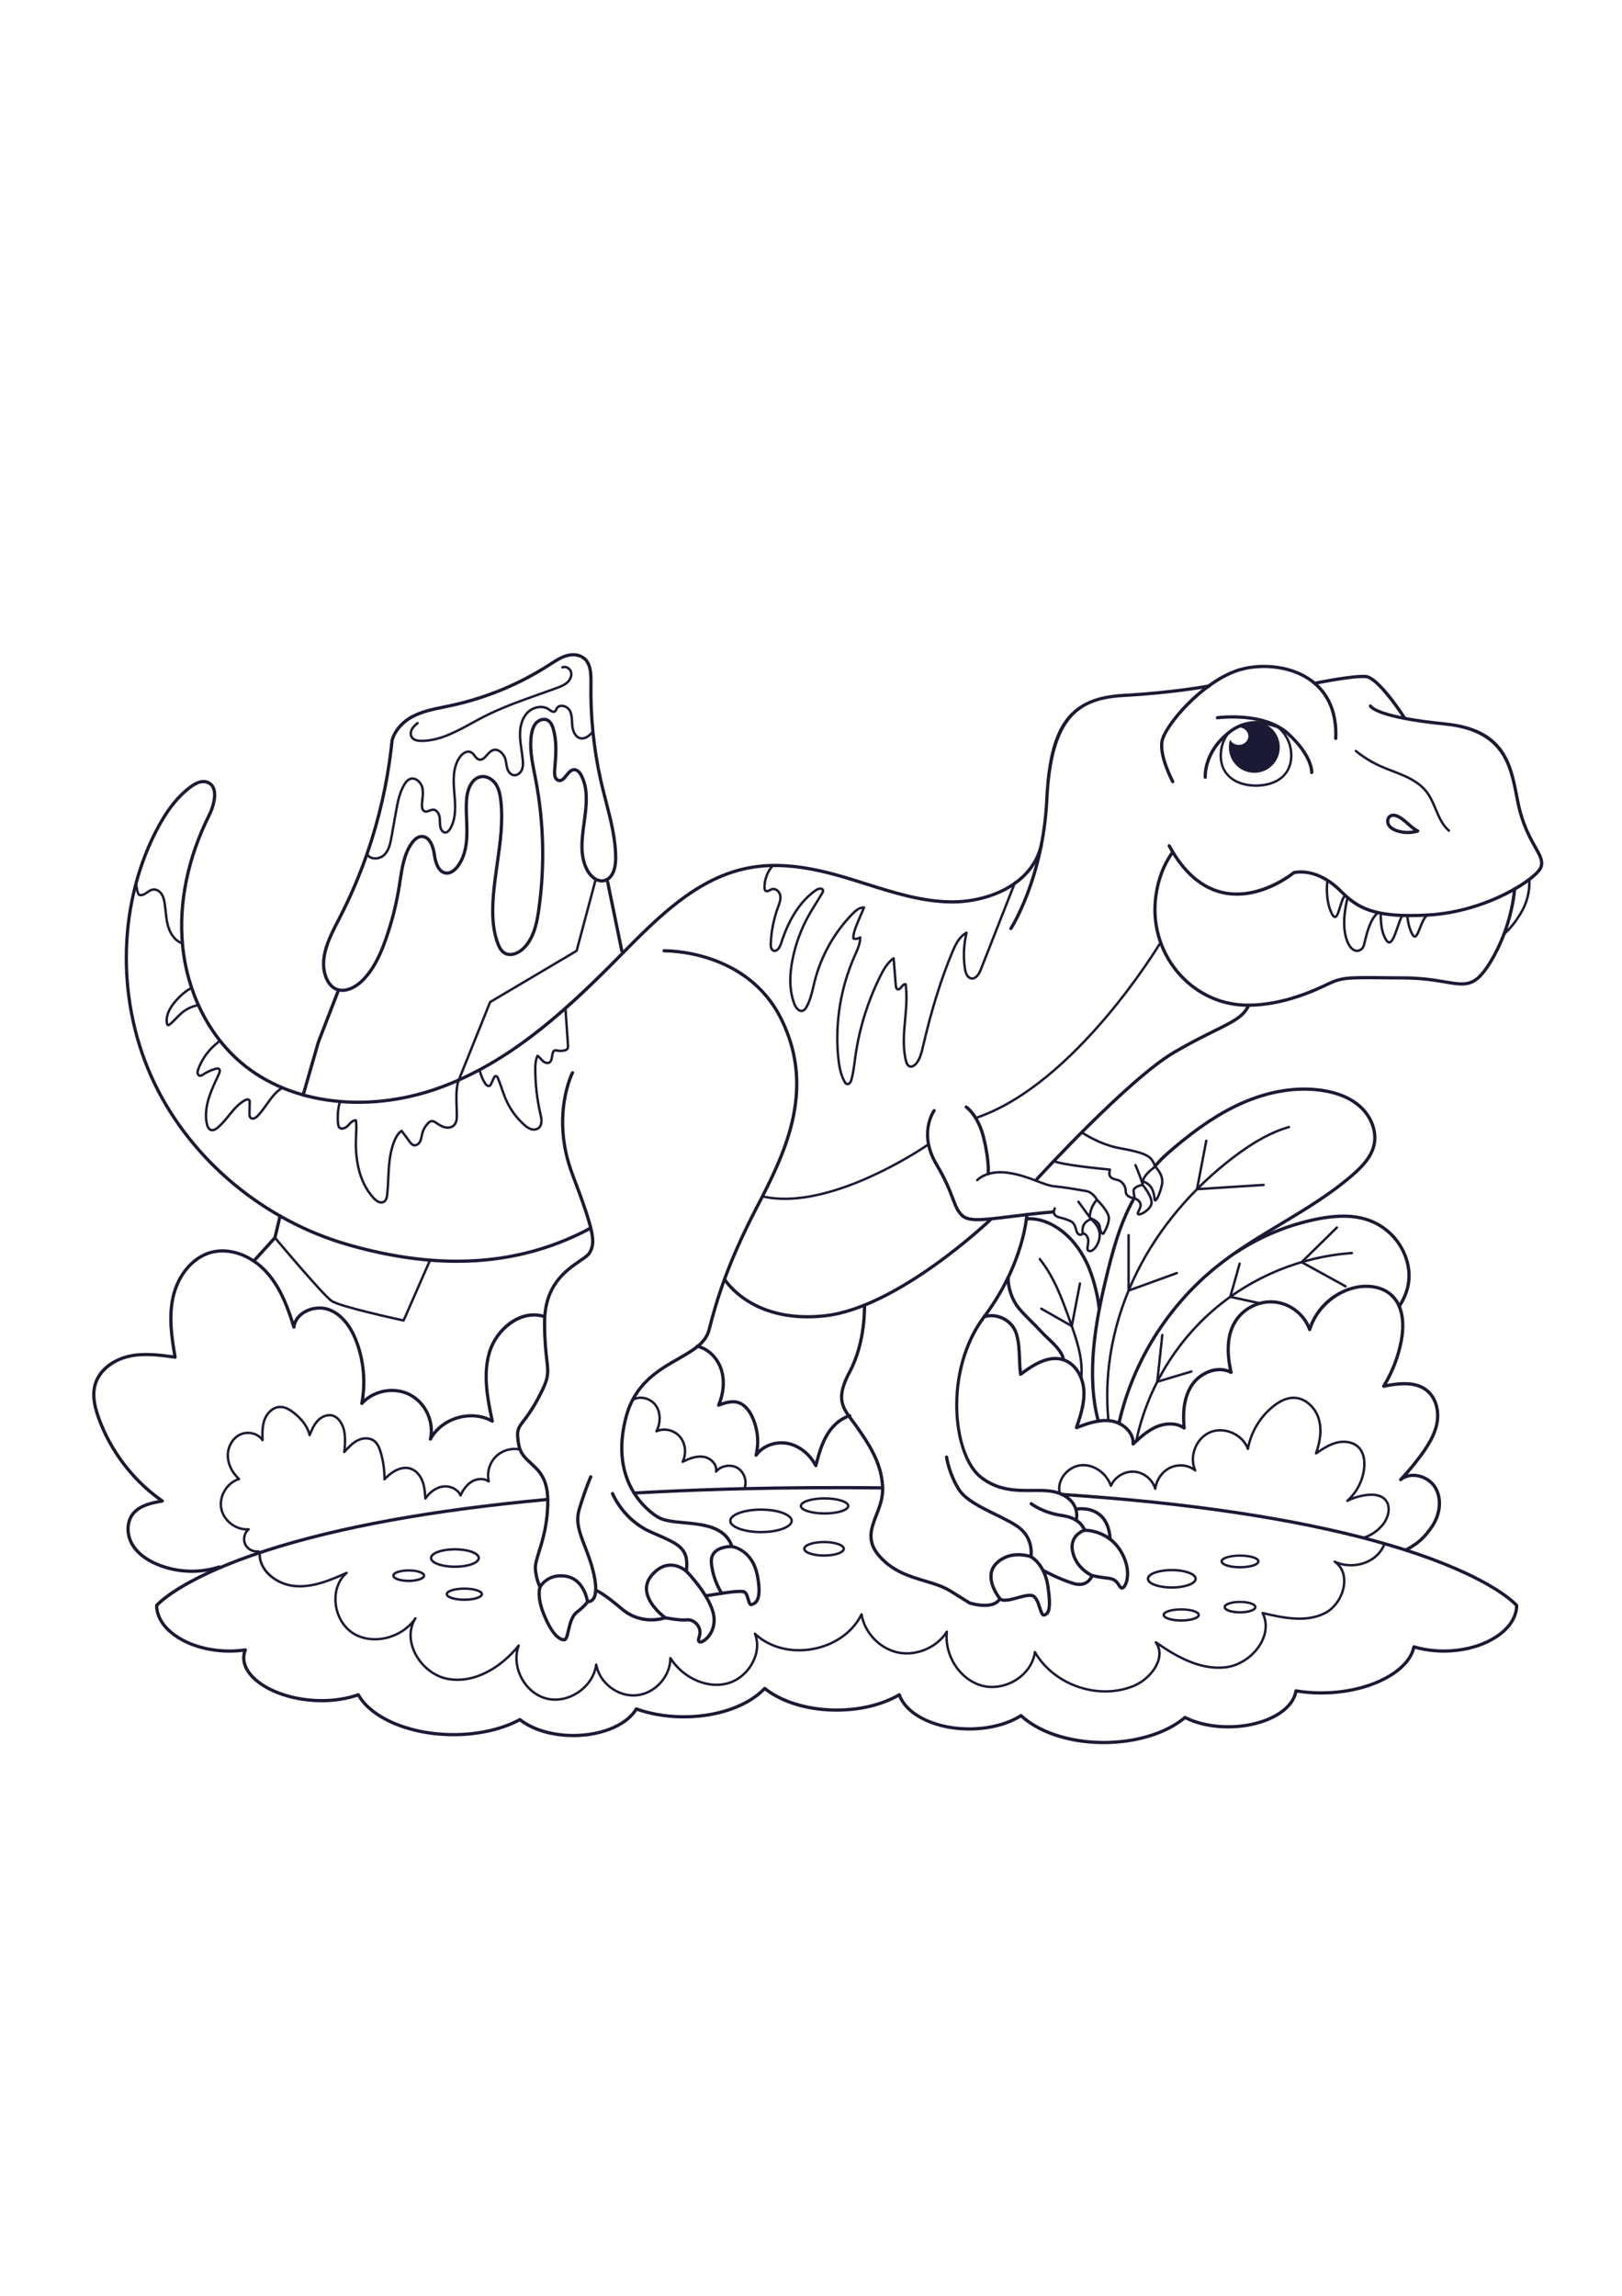 <?xml version="1.0" encoding="utf-8"?>
<!-- Generator: Adobe Illustrator 27.5.0, SVG Export Plug-In . SVG Version: 6.00 Build 0)  -->
<svg xmlns="http://www.w3.org/2000/svg" xmlns:xlink="http://www.w3.org/1999/xlink" viewBox="0 0 500 500" width="595" height="842" preserveAspectRatio="xMidYMid meet" data-scaled="true">
<g id="BACKGROUND">
	<g>
		<rect style="fill:#FFFFFF;" width="500" height="500"/>
	</g>
</g>
<g id="OBJECTS">
	<g>
		<g>
			<g>
				<path style="fill:#1A1A34;" d="M140.827,285.423c-10.536,0-21.677-1.694-33.526-5.077c-26.131-7.458-48.592-26.13-60.085-49.944
					c-11.763-24.377-11.694-54.167,0.18-77.747c3.346-6.645,6.857-11.192,11.05-14.311c2.083-1.55,3.861-2.065,5.436-1.577
					c1.119,0.347,1.916,1.062,2.369,2.123c1.044,2.447-0.047,6.236-1.298,8.737c-6.572,13.136-9.398,26.903-8.175,39.814
					c1.354,14.278,7.855,27.354,17.837,35.876c15.302,13.064,39.826,15.816,62.476,7.011c19.316-7.51,35.139-21.081,52.954-39.146
					l0.821-0.833c11.629-11.801,23.655-24.004,39.701-27.119c7.786-1.511,16.431-0.841,27.204,2.108
					c3.155,0.864,6.341,1.87,9.422,2.842c8.378,2.646,17.042,5.381,25.883,5.493c0.148,0.002,0.297,0.003,0.445,0.003
					c11.145,0,24.21-5.297,26.981-17.071c0.063-0.267,0.329-0.433,0.601-0.372c0.27,0.063,0.436,0.333,0.372,0.602
					c-2.896,12.304-16.426,17.841-27.956,17.841c-0.152,0-0.304-0.001-0.456-0.003c-8.988-0.114-17.724-2.872-26.172-5.54
					c-3.071-0.97-6.248-1.973-9.384-2.831c-10.622-2.908-19.122-3.572-26.75-2.091c-15.741,3.057-27.656,15.147-39.179,26.84
					l-0.822,0.833c-14.432,14.635-31.644,30.955-53.304,39.376c-22.989,8.936-47.909,6.118-63.488-7.183
					c-10.178-8.689-16.805-22.008-18.183-36.542c-1.242-13.098,1.62-27.053,8.275-40.356c1.247-2.493,2.125-5.902,1.273-7.898
					c-0.337-0.79-0.908-1.3-1.745-1.56c-1.249-0.386-2.734,0.08-4.543,1.425c-4.063,3.023-7.48,7.458-10.753,13.959
					c-11.738,23.308-11.804,52.759-0.173,76.861c11.371,23.563,33.598,42.037,59.459,49.419c28.424,8.113,52.725,6.435,74.296-5.127
					c0.244-0.132,0.546-0.038,0.677,0.204c0.13,0.243,0.039,0.547-0.205,0.677C169.543,282.001,155.797,285.423,140.827,285.423z"/>
			</g>
			<g>
				<path style="fill:#1A1A34;" d="M311.625,182.869c-0.094,0-0.189-0.026-0.273-0.081c-0.23-0.151-0.296-0.461-0.145-0.692
					c0.099-0.151,9.827-15.333,10.985-39.478c1.11-23.152,7.453-31.679,24.235-32.583c14.936-0.804,26.127-2.874,26.238-2.894
					c0.269-0.047,0.532,0.127,0.583,0.4c0.051,0.271-0.128,0.533-0.399,0.584c-0.111,0.021-11.362,2.102-26.367,2.91
					c-13.826,0.745-22.069,6.16-23.292,31.632c-1.171,24.433-11.046,39.823-11.146,39.976
					C311.948,182.789,311.788,182.869,311.625,182.869z"/>
			</g>
			<g>
				<path style="fill:#1A1A34;" d="M361.51,137.591c-0.178,0-0.351-0.096-0.44-0.264c-0.178-0.332-4.338-8.179-3.313-12.93
					c1.033-4.795,11.618-17.573,22.806-21.768c6.528-2.449,16.836-2.239,23.896,2.903c5.476,3.987,8.172,10.304,7.799,18.268
					c-0.012,0.276-0.24,0.499-0.522,0.476c-0.275-0.013-0.489-0.247-0.476-0.523c0.356-7.612-2.199-13.633-7.389-17.413
					c-6.775-4.933-16.679-5.129-22.956-2.775c-10.505,3.939-21.172,16.364-22.181,21.042c-0.948,4.396,3.176,12.17,3.217,12.248
					c0.131,0.243,0.039,0.546-0.204,0.677C361.671,137.572,361.59,137.591,361.51,137.591z"/>
			</g>
			<g>
				<path style="fill:#1A1A34;" d="M432.921,117.928c-0.164,0-0.325-0.081-0.421-0.23c-2.167-3.374-8.452-12.191-11.477-12.47
					c-3.816-0.361-15.531,2.049-15.649,2.073c-0.266,0.054-0.535-0.117-0.59-0.389c-0.057-0.271,0.118-0.535,0.389-0.591
					c0.487-0.101,11.989-2.452,15.942-2.09c4.057,0.375,11.402,11.643,12.227,12.926c0.149,0.233,0.082,0.542-0.15,0.691
					C433.107,117.903,433.013,117.928,432.921,117.928z"/>
			</g>
			<g>
				<path style="fill:#1A1A34;" d="M434.699,178.892c-12.951,0.001-17.345-3.28-21.844-7.779c-4.251-4.252-9.259-6.257-13.763-5.506
					c-1.173,0.945-10.837,8.393-21.696,6.304c-6.947-1.335-12.807-6.311-17.414-14.79c-0.132-0.243-0.042-0.546,0.201-0.678
					c0.239-0.131,0.546-0.044,0.678,0.201c4.457,8.204,10.084,13.01,16.725,14.286c10.87,2.09,20.873-6.095,20.974-6.177
					c0.066-0.056,0.147-0.093,0.231-0.108c4.866-0.867,10.246,1.236,14.771,5.762c4.939,4.939,9.752,8.351,27.008,7.292
					c18.015-1.108,33.07-11.363,34.018-14.519c0.495-1.654-0.344-3.136-1.735-5.592c-1.344-2.373-3.184-5.622-4.616-10.634
					c-0.504-1.762-0.87-3.633-1.258-5.615c-1.812-9.251-3.864-19.738-21.53-21.493c-21.457-2.132-23.315-5.492-23.456-5.868
					c-0.098-0.258,0.033-0.547,0.292-0.644c0.245-0.091,0.522,0.023,0.631,0.261c0.11,0.186,2.22,3.228,22.633,5.256
					c18.405,1.829,20.534,12.703,22.412,22.296c0.384,1.96,0.746,3.812,1.237,5.533c1.4,4.897,3.207,8.087,4.525,10.415
					c1.47,2.596,2.441,4.31,1.822,6.372c-1.192,3.976-17.054,14.131-34.914,15.23C438.473,178.828,436.502,178.892,434.699,178.892z
					"/>
			</g>
			<g>
				<path style="fill:#1A1A34;" d="M384.74,206.517c-8.141,0.001-15.685-3.347-21.265-9.437c-5.772-6.301-8.623-14.813-7.821-23.353
					c0.547-5.804,2.383-10.93,5.456-15.235c0.161-0.226,0.473-0.276,0.698-0.116c0.225,0.16,0.276,0.473,0.116,0.697
					c-2.971,4.16-4.745,9.122-5.274,14.748c-0.776,8.259,1.98,16.49,7.563,22.584c5.387,5.88,12.671,9.112,20.527,9.112
					c0.059,0,0.115,0,0.174-0.001c10.787-0.065,20.598-4.749,23.821-6.288l0.45-0.214c4.425-2.088,6.276-2.074,18.331-1.955
					c1.608,0.015,3.4,0.032,5.408,0.046c5.507,0.039,9.455,0.708,12.628,1.244c6.489,1.1,8.92,1.511,13.426-5.843
					c6.742-11,7.408-22.227,7.414-22.339c0.014-0.275,0.249-0.49,0.525-0.473c0.275,0.014,0.487,0.249,0.473,0.525
					c-0.006,0.114-0.679,11.583-7.559,22.809c-4.859,7.927-7.863,7.42-14.446,6.307c-3.137-0.531-7.041-1.192-12.469-1.23
					c-2.008-0.014-3.801-0.031-5.41-0.047c-12.12-0.117-13.676-0.13-17.895,1.86l-0.446,0.212
					c-3.273,1.563-13.236,6.319-24.246,6.385C384.86,206.517,384.8,206.517,384.74,206.517z"/>
			</g>
			<g>
				<path style="fill:#1A1A34;" d="M248.899,302.537c-18.814,0-25.911-11.686-25.986-11.815c-0.14-0.237-0.06-0.544,0.178-0.684
					c0.238-0.14,0.544-0.06,0.684,0.177c0.08,0.135,8.243,13.485,30.472,11.018c22.425-2.492,50.583-29.343,50.864-29.613
					c0.198-0.191,0.517-0.184,0.707,0.014c0.191,0.199,0.185,0.516-0.014,0.707c-0.284,0.273-28.685,27.357-51.446,29.887
					C252.439,302.44,250.618,302.537,248.899,302.537z"/>
			</g>
			<g>
				<path style="fill:#1A1A34;" d="M319.606,260.145c-0.12,0-0.241-0.043-0.337-0.131c-0.204-0.186-0.219-0.502-0.032-0.706
					c0.281-0.309,28.333-30.99,42.565-39.276c5.092-2.965,9.135-4.966,12.384-6.574c5.878-2.909,8.828-4.369,10.273-7.642
					c0.11-0.253,0.404-0.366,0.659-0.256c0.252,0.111,0.367,0.407,0.255,0.659c-1.591,3.605-4.842,5.214-10.743,8.135
					c-3.235,1.601-7.263,3.594-12.324,6.541c-14.102,8.21-42.05,38.779-42.331,39.087
					C319.877,260.09,319.742,260.145,319.606,260.145z"/>
			</g>
			<g>
				<path style="fill:#1A1A34;" d="M463.671,184.374c-0.113,0-0.227-0.052-0.3-0.15c-0.124-0.166-0.091-0.4,0.075-0.525
					c0.026-0.02,2.725-2.077,5.427-6.953c2.685-4.844,2.148-9.387,2.143-9.433c-0.025-0.206,0.119-0.393,0.325-0.419
					c0.19-0.024,0.393,0.119,0.419,0.324c0.024,0.195,0.578,4.823-2.23,9.891c-2.788,5.031-5.52,7.105-5.634,7.19
					C463.828,184.349,463.749,184.374,463.671,184.374z"/>
			</g>
			<g>
				<path style="fill:#1A1A34;" d="M418.309,189.629c-0.895,0-2.538-0.527-3.644-4.002c-1.708-5.367,0.319-12.576,0.406-12.88
					c0.057-0.2,0.261-0.316,0.464-0.257c0.199,0.057,0.314,0.265,0.257,0.463c-0.021,0.073-2.051,7.297-0.412,12.446
					c0.703,2.212,1.771,3.48,2.929,3.48c0.004,0,0.009,0,0.013,0c0.857-0.007,1.527-0.705,1.723-1.358
					c0.095-0.315,0.201-0.757,0.327-1.283c0.627-2.603,1.677-6.959,4.167-9.054c0.159-0.132,0.395-0.112,0.528,0.046
					c0.133,0.158,0.113,0.395-0.046,0.528c-2.301,1.937-3.355,6.308-3.92,8.656c-0.131,0.542-0.24,0.997-0.338,1.323
					c-0.279,0.932-1.206,1.881-2.435,1.892C418.322,189.629,418.316,189.629,418.309,189.629z"/>
			</g>
			<g>
				<path style="fill:#1A1A34;" d="M411.516,179.189c-0.649,0-1.104-0.797-1.429-1.5c-2.11-4.556-1.284-9.976-1.248-10.205
					c0.032-0.205,0.224-0.348,0.429-0.312c0.204,0.032,0.344,0.224,0.311,0.429c-0.008,0.054-0.824,5.427,1.188,9.772
					c0.485,1.047,0.747,1.065,0.753,1.065l0,0c0.357-0.024,0.911-1.834,1.209-2.806c0.509-1.663,0.989-3.235,1.793-3.736
					c0.175-0.108,0.406-0.057,0.517,0.12c0.109,0.175,0.056,0.407-0.12,0.517c-0.564,0.352-1.068,1.997-1.473,3.318
					c-0.56,1.83-1.002,3.275-1.875,3.334C411.552,179.188,411.535,179.189,411.516,179.189z"/>
			</g>
			<g>
				<path style="fill:#1A1A34;" d="M428.23,187.029c-0.423,0-0.821-0.277-1.185-0.825c-2.133-3.215-1.761-8.36-1.744-8.577
					c0.017-0.207,0.204-0.352,0.403-0.345c0.206,0.016,0.36,0.196,0.345,0.403c-0.004,0.051-0.368,5.106,1.621,8.105
					c0.128,0.193,0.372,0.519,0.591,0.487c0.729-0.094,1.639-2.766,2.24-4.535c0.543-1.595,1.013-2.972,1.526-3.591
					c0.13-0.16,0.37-0.181,0.527-0.049c0.159,0.132,0.182,0.369,0.049,0.528c-0.425,0.512-0.917,1.956-1.393,3.354
					c-1.004,2.949-1.745,4.893-2.854,5.037C428.315,187.026,428.272,187.029,428.23,187.029z"/>
			</g>
			<g>
				<path style="fill:#1A1A34;" d="M436.11,185.236c-0.526,0-0.849-0.544-0.957-0.726c-1.55-2.615-1.681-5.971-1.685-6.112
					c-0.007-0.207,0.155-0.38,0.362-0.387c0.229-0.019,0.381,0.155,0.388,0.362c0.001,0.033,0.131,3.309,1.58,5.755
					c0.178,0.299,0.297,0.358,0.314,0.358h0.001c0.317-0.025,0.925-1.557,1.288-2.472c0.637-1.606,1.358-3.426,2.403-4.098
					c0.176-0.112,0.407-0.062,0.519,0.113c0.112,0.174,0.062,0.406-0.112,0.518c-0.843,0.541-1.547,2.317-2.112,3.743
					c-0.663,1.673-1.142,2.881-1.927,2.943C436.151,185.235,436.131,185.236,436.11,185.236z"/>
			</g>
			<g>
				<path style="fill:#1A1A34;" d="M446.643,152.585c-0.086,0-0.172-0.029-0.243-0.089c-2.079-1.767-3.15-4.312-4.186-6.774
					c-0.76-1.806-1.546-3.672-2.722-5.204c-1.413-1.841-3.54-3.392-6.502-4.742c-1.256-0.572-2.572-1.077-3.845-1.564
					c-1.272-0.487-2.588-0.992-3.854-1.567c-2.709-1.23-5.254-2.807-7.563-4.687c-0.161-0.131-0.186-0.367-0.055-0.528
					c0.131-0.161,0.367-0.185,0.527-0.054c2.26,1.839,4.749,3.382,7.4,4.586c1.246,0.566,2.551,1.066,3.813,1.55
					c1.283,0.492,2.61,1.001,3.887,1.582c3.077,1.403,5.297,3.028,6.787,4.968c1.234,1.608,2.039,3.521,2.817,5.37
					c1.048,2.49,2.038,4.842,3.981,6.494c0.157,0.134,0.177,0.371,0.043,0.528C446.855,152.54,446.75,152.585,446.643,152.585z"/>
			</g>
			<g>
				<path style="fill:#1A1A34;" d="M433.952,153.287c-1.211,0-2.422-0.199-3.568-0.595c-1.333-0.456-2.259-1.13-2.752-2.001
					c-0.621-1.116-0.472-2.761,0.74-3.436c0.739-0.431,1.751-0.377,2.839,0.158c1.196,0.581,2.193,1.464,3.157,2.319
					c0.942,0.835,1.832,1.624,2.887,2.145c0.184,0.091,0.293,0.284,0.276,0.488c-0.016,0.204-0.154,0.377-0.35,0.438
					C436.136,153.126,435.045,153.287,433.952,153.287z M429.508,147.965c-0.225,0-0.445,0.044-0.642,0.158
					c-0.667,0.372-0.738,1.403-0.362,2.079c0.367,0.649,1.109,1.17,2.205,1.545c1.606,0.557,3.353,0.685,5.018,0.383
					c-0.722-0.497-1.379-1.08-2.022-1.65c-0.955-0.847-1.858-1.647-2.934-2.169C430.466,148.159,429.978,147.965,429.508,147.965z"
					/>
			</g>
			<g>
				<path style="fill:#1A1A34;" d="M404.367,134.801c-0.01,0-0.021,0-0.031-0.001c-0.275-0.017-0.485-0.255-0.468-0.53
					c0.002-0.045,0.165-4.87-7.095-11.529c-0.776-0.71-1.589-1.307-2.414-1.773c-0.024-0.014-0.078-0.047-0.125-0.08l-0.001,0.001
					c-0.337-0.213-0.698-0.412-1.138-0.624c-1.673-0.837-3.589-1.472-5.7-1.892c-6.098-1.261-11.978-0.46-12.036-0.452
					c-0.272,0.035-0.526-0.152-0.565-0.426c-0.038-0.273,0.152-0.526,0.426-0.564c0.246-0.034,6.109-0.832,12.374,0.462
					c2.194,0.436,4.195,1.101,5.942,1.974c0.469,0.227,0.861,0.443,1.232,0.677c0.015,0.009,0.028,0.019,0.042,0.03
					c0.013,0.007,0.022,0.013,0.024,0.014c0.907,0.512,1.781,1.153,2.614,1.914c7.657,7.025,7.431,12.116,7.417,12.329
					C404.849,134.597,404.63,134.801,404.367,134.801z"/>
			</g>
			<g>
				<path style="fill:#1A1A34;" d="M371.531,136.249c-0.259,0-0.478-0.199-0.498-0.462c-0.023-0.315-0.491-7.786,7.298-14.052
					c0.216-0.173,0.53-0.14,0.703,0.076c0.173,0.215,0.139,0.53-0.076,0.703c-7.361,5.921-6.933,13.126-6.927,13.198
					c0.02,0.275-0.188,0.515-0.462,0.535C371.556,136.248,371.544,136.249,371.531,136.249z"/>
			</g>
			<g>
				<path style="fill:#1A1A34;" d="M387.18,138.709c-6.832,0-11.246-3.784-11.246-9.641c0-2.633,0.835-5.113,2.413-7.171
					c0.127-0.166,0.362-0.195,0.526-0.069c0.164,0.126,0.195,0.361,0.069,0.525c-1.478,1.926-2.259,4.248-2.259,6.715
					c0,6.555,5.422,8.891,10.496,8.891c5.074,0,10.496-2.336,10.496-8.891c0-3.401-1.504-6.538-4.125-8.606
					c-0.162-0.128-0.19-0.364-0.061-0.527c0.128-0.163,0.364-0.189,0.526-0.062c2.803,2.212,4.41,5.563,4.41,9.195
					C398.426,134.924,394.012,138.709,387.18,138.709z"/>
			</g>
			<g>
				<path style="fill:#1A1A34;" d="M393.783,120.667c-0.064,0-0.139-0.012-0.197-0.035c-0.81-0.321-2.474-0.892-4.525-1.103
					c-0.275-0.028-0.475-0.274-0.446-0.549c0.028-0.275,0.29-0.466,0.548-0.446c2.157,0.222,3.91,0.819,4.774,1.161
					c0.196,0.068,0.341,0.254,0.341,0.472C394.277,120.443,394.059,120.667,393.783,120.667z"/>
			</g>
			<g>
				<path style="fill:#1A1A34;" d="M394.503,126.523c0,4.346-3.498,7.868-7.832,7.868c-4.334,0-7.844-3.523-7.844-7.868
					c0-0.823,0.133-1.622,0.363-2.361c0.448,0.956,1.489,1.622,2.688,1.622c1.634,0,2.941-1.211,2.941-2.699
					c0-1.465-1.307-2.687-2.941-2.687c-0.048,0-0.097,0-0.158,0.012c0.29-0.23,0.593-0.448,0.92-0.629
					c2.264-0.847,4.527-0.944,6.476-0.751C392.24,120.059,394.503,123.024,394.503,126.523z"/>
			</g>
			<g>
				<path style="fill:#1A1A34;" d="M378.644,122.624c-0.142,0-0.282-0.06-0.381-0.176c-0.179-0.21-0.153-0.526,0.057-0.705
					c0.27-0.23,0.555-0.446,0.853-0.663c0.992-0.741,2.102-1.339,3.293-1.775c0.261-0.094,0.547,0.039,0.642,0.298
					c0.095,0.259-0.039,0.546-0.298,0.642c-1.101,0.402-2.124,0.955-3.044,1.641c-0.281,0.204-0.546,0.406-0.797,0.619
					C378.874,122.585,378.759,122.624,378.644,122.624z"/>
			</g>
			<g>
				<g>
					<g>
						<path style="fill:none;stroke:#1A1A34;stroke-linecap:round;stroke-linejoin:round;stroke-miterlimit:10;" d="
							M382.638,119.775"/>
					</g>
					<g>
						<path style="fill:none;stroke:#1A1A34;stroke-linecap:round;stroke-linejoin:round;stroke-miterlimit:10;" d="
							M389.111,119.032"/>
					</g>
				</g>
			</g>
			<g>
				<path style="fill:#1A1A34;" d="M217.644,388.521c-0.242,0-0.454-0.176-0.493-0.422c-0.044-0.273,0.143-0.529,0.415-0.572
					l4.087-0.645c-0.798-1.393-2.536-4.85-2.859-9.017c-0.115-1.48,0.282-2.703,1.18-3.636c1.432-1.486,3.758-1.813,4.945-1.879
					c-2.254-5.244-8.502-5.828-14.04-6.346c-3.271-0.306-6.361-0.594-8.354-1.81c-2.633-1.606-15.489-10.67-10.019-31.393
					c2.771-10.495,10.301-14.802,16.352-18.261c4.421-2.528,8.239-4.711,9.225-8.581c2.452-9.628,5.912-20.832,14.552-37.476
					c8.304-15.998,18.639-35.907,7.796-57.896c-10.521-21.335-35.439-20.836-35.696-20.835c-0.314,0.001-0.507-0.209-0.515-0.485
					c-0.008-0.276,0.208-0.506,0.484-0.515c0.253-0.001,25.813-0.527,36.622,21.393c11.067,22.443,0.603,42.601-7.805,58.799
					c-8.594,16.554-12.034,27.691-14.471,37.261c-1.09,4.281-5.079,6.561-9.697,9.202c-6.195,3.543-13.218,7.559-15.881,17.649
					c-5.289,20.037,7.046,28.742,9.572,30.284c1.795,1.095,4.773,1.373,7.926,1.667c6.06,0.566,12.929,1.208,15.143,7.667
					c0.053,0.156,0.026,0.328-0.072,0.461c-0.099,0.132-0.259,0.195-0.42,0.201c-0.033-0.009-3.302-0.105-4.93,1.588
					c-0.689,0.717-0.993,1.68-0.901,2.861c0.393,5.063,3.066,9.156,3.093,9.196c0.094,0.143,0.109,0.322,0.04,0.478
					c-0.069,0.156-0.211,0.267-0.379,0.293l-4.823,0.761C217.696,388.519,217.67,388.521,217.644,388.521z"/>
			</g>
			<g>
				<path style="fill:#1A1A34;" d="M181.324,390.314c-0.181,0-0.298-0.021-0.313-0.024c-0.21-0.041-0.371-0.212-0.399-0.424
					c-0.009-0.066-0.933-6.494-6.208-7.373c-5.277-0.884-7.373,2.851-7.459,3.01c-0.084,0.152-0.24,0.251-0.414,0.261
					c-0.175,0.001-0.34-0.072-0.439-0.216c-0.043-0.063-1.073-1.596-1.535-5.393c-0.195-1.596,0.406-3.532,1.166-5.983
					c1.114-3.591,2.639-8.508,2.639-15.392c0-6.601-2.537-8.928-4.991-11.177c-1.782-1.635-3.466-3.178-3.981-6.152
					c-0.781-4.504-0.163-5.312,1.67-7.71c1.052-1.376,2.493-3.26,4.367-6.761c3.277-6.118,3.153-7.182,2.633-11.661
					c-0.28-2.414-0.665-5.722-0.696-11.228c-0.069-12.068,6.908-16.819,11.076-19.658c1.377-0.938,2.465-1.679,2.87-2.367
					c1.669-2.835,1.634-5.455-5.297-23.694c-6.893-18.14-0.046-31.656,0.024-31.79c0.127-0.246,0.43-0.339,0.674-0.213
					c0.245,0.127,0.34,0.429,0.213,0.674c-0.068,0.131-6.703,13.272,0.023,30.974c6.812,17.924,7.218,21.168,5.225,24.558
					c-0.519,0.881-1.688,1.677-3.169,2.686c-4.263,2.903-10.706,7.291-10.639,18.826c0.031,5.451,0.412,8.727,0.689,11.118
					c0.522,4.497,0.68,5.854-2.744,12.249c-1.913,3.571-3.382,5.493-4.455,6.896c-1.766,2.31-2.186,2.858-1.479,6.933
					c0.457,2.638,1.947,4.003,3.671,5.585c2.491,2.284,5.315,4.873,5.315,11.914c0,7.035-1.551,12.036-2.684,15.688
					c-0.725,2.338-1.297,4.184-1.129,5.566c0.263,2.156,0.715,3.524,1.027,4.263c1.001-1.236,3.518-3.537,7.992-2.79
					c5.145,0.857,6.629,6.224,6.956,7.796c0.224-0.034,0.532-0.139,0.814-0.434c0.559-0.585,1.338-2.302,0.276-7.218
					c-0.72-3.333-1.804-6.131-2.76-8.6c-1.614-4.165-3.007-7.763-1.764-11.876c1.892-6.262,3.543-9.999,3.559-10.036
					c0.113-0.251,0.407-0.365,0.66-0.254c0.252,0.112,0.366,0.407,0.254,0.66c-0.016,0.036-1.644,3.724-3.516,9.919
					c-1.143,3.784,0.129,7.067,1.739,11.226c0.97,2.503,2.069,5.34,2.806,8.75c0.891,4.121,0.704,6.861-0.555,8.146
					C182.423,390.211,181.72,390.314,181.324,390.314z"/>
			</g>
			<g>
				<path style="fill:#1A1A34;" d="M200.776,395.949c-2.648,0-6.121-0.7-9.418-3.502c-5.99-5.092-7.756-5.589-7.828-5.608
					c-0.263-0.067-0.429-0.334-0.367-0.599c0.062-0.265,0.317-0.441,0.583-0.377c0.191,0.039,2.047,0.54,8.26,5.822
					c4.699,3.994,9.909,3.355,11.967,2.885c-1.512-1.27-4.69-4.327-5.136-7.918c-0.235-1.892,0.324-3.657,1.661-5.247
					c1.736-2.064,3.684-3.181,5.79-3.318c2.149-0.134,3.931,0.785,4.882,1.427c0.427-5.852-2.131-6.96-9.786-10.278l-0.884-0.383
					c-8.751-3.803-12.013-11.817-12.147-12.156c-0.102-0.257,0.024-0.547,0.28-0.649c0.257-0.1,0.547,0.023,0.649,0.28
					c0.031,0.079,3.256,7.976,11.616,11.607l0.883,0.384c8.098,3.51,11.128,4.823,10.298,12.194
					c-0.021,0.186-0.145,0.346-0.321,0.412c-0.176,0.066-0.374,0.027-0.513-0.099c-0.021-0.02-2.144-1.925-4.904-1.74
					c-1.82,0.121-3.528,1.118-5.079,2.962c-1.15,1.369-1.633,2.876-1.434,4.479c0.52,4.201,5.466,7.819,5.516,7.855
					c0.15,0.107,0.228,0.29,0.203,0.473c-0.025,0.183-0.148,0.337-0.321,0.401C205.081,395.311,203.305,395.949,200.776,395.949z"/>
			</g>
			<g>
				<path style="fill:#1A1A34;" d="M173.849,402.095c-0.045,0-0.092-0.003-0.14-0.008c-2.229-0.234-4.504-3.103-6.58-8.293
					c-2.319-5.797-1.133-8.615-1.082-8.731c0.112-0.253,0.407-0.365,0.659-0.257c0.252,0.111,0.366,0.404,0.257,0.656
					c-0.02,0.048-1.038,2.631,1.094,7.961c2.566,6.416,4.708,7.56,5.755,7.67c0.004,0,0.009,0,0.013,0
					c0.345,0,0.684-1.484,0.908-2.472c0.463-2.033,1.04-4.564,2.799-5.949c2.719-2.143,3.1-3.031,3.104-3.04
					c0.1-0.248,0.379-0.384,0.633-0.295c0.252,0.089,0.394,0.35,0.317,0.605c-0.053,0.177-0.468,1.177-3.435,3.515
					c-1.481,1.167-2.015,3.506-2.443,5.386C175.313,400.583,174.968,402.095,173.849,402.095z"/>
			</g>
			<g>
				<path style="fill:#1A1A34;" d="M215.891,402.755c-0.364,0-0.598-0.14-0.73-0.258c-0.279-0.249-0.531-0.766-0.147-1.806
					c0.471-1.278,0.3-2.512-0.482-3.475c-0.808-0.994-1.999-1.4-2.747-1.289c-1.974,0.297-6.63-0.61-6.827-0.65
					c-0.271-0.053-0.448-0.315-0.395-0.587c0.053-0.271,0.314-0.453,0.587-0.394c0.046,0.009,4.684,0.906,6.488,0.643
					c1.224-0.187,2.735,0.496,3.67,1.647c1.014,1.248,1.243,2.828,0.644,4.451c-0.171,0.464-0.141,0.683-0.117,0.723
					c0.039,0.014,0.385,0.016,1.01-0.419c1.168-0.811,3.064-3.097,2.766-6.51c-0.522-5.962-8.306-13.943-8.384-14.023
					c-0.194-0.197-0.191-0.514,0.006-0.707c0.197-0.194,0.514-0.191,0.707,0.006c0.331,0.337,8.114,8.318,8.667,14.637
					c0.359,4.1-2.093,6.922-3.723,7.738C216.479,402.684,216.152,402.755,215.891,402.755z"/>
			</g>
			<g>
				<path style="fill:#1A1A34;" d="M231.516,391.219c-0.791,0-1.086-1.027-1.348-1.942c-0.252-0.878-0.565-1.972-1.16-2.068
					c-1.309-0.207-5.106,0.321-6.459,0.545c-0.275,0.046-0.529-0.14-0.575-0.412c-0.045-0.272,0.139-0.529,0.412-0.574
					c0.205-0.034,5.044-0.832,6.783-0.545c1.221,0.198,1.631,1.629,1.961,2.779c0.128,0.446,0.321,1.12,0.473,1.231
					c1.913-0.43,2.393-3.284,1.35-8.499c-1.494-7.471-7.14-8.366-7.379-8.4c-0.273-0.039-0.463-0.292-0.425-0.565
					c0.038-0.272,0.288-0.462,0.563-0.425c0.066,0.009,6.583,1.005,8.221,9.195c1.188,5.942,0.468,9.102-2.202,9.657
					C231.655,391.211,231.584,391.219,231.516,391.219z"/>
			</g>
			<g>
				<path style="fill:#1A1A34;" d="M303.539,391.473c-2.364,0-4.594-0.69-4.763-0.744c-0.039-0.013-0.077-0.029-0.112-0.052
					l-6.047-3.748c-2.217-1.374-4.865-2.164-7.67-3c-4.631-1.381-9.879-2.945-14.086-7.622c-4.435-4.93-2.84-9.059-1.149-13.429
					c0.908-2.349,1.848-4.778,1.868-7.458c0.06-7.767-4.289-14.028-7.784-19.061c-0.508-0.73-1.009-1.402-1.485-2.041
					c-3.093-4.141-5.327-7.132-0.829-15.532c4.893-9.138,4.505-20.191,4.5-20.302c-0.011-0.276,0.204-0.509,0.479-0.52
					c0.275-0.009,0.508,0.204,0.521,0.479c0.004,0.113,0.406,11.432-4.619,20.815c-4.197,7.839-2.335,10.331,0.749,14.462
					c0.483,0.647,0.991,1.327,1.506,2.068c3.576,5.147,8.026,11.555,7.963,19.639c-0.022,2.862-0.995,5.378-1.936,7.81
					c-1.645,4.253-3.064,7.926,0.961,12.4c4.018,4.467,8.903,5.923,13.627,7.331c2.871,0.856,5.582,1.664,7.912,3.109l5.991,3.713
					c0.645,0.192,6.54,1.851,8.493-0.843c-1.015-1.364-4.91-7.186-0.832-11.265c3.776-3.775,8.839-2.837,10.567-2.367
					c0.099-1.42-0.015-5.18-3.506-7.89c-1.692-1.314-4.29-2.584-7.041-3.93c-4.753-2.325-9.668-4.729-11.703-8.056
					c-3.164-5.172-3.793-9.915-3.818-10.114c-0.034-0.273,0.159-0.523,0.433-0.559c0.265-0.04,0.524,0.159,0.56,0.433
					c0.006,0.047,0.633,4.739,3.68,9.719c1.883,3.077,6.88,5.522,11.289,7.679c2.798,1.369,5.441,2.662,7.215,4.039
					c4.78,3.71,3.855,9.191,3.814,9.423c-0.026,0.145-0.115,0.271-0.243,0.344c-0.128,0.074-0.282,0.088-0.42,0.037
					c-0.06-0.021-6.048-2.122-10.118,1.949c-3.978,3.978,1.068,10.148,1.12,10.21c0.133,0.16,0.152,0.386,0.05,0.566
					C307.65,390.975,305.546,391.473,303.539,391.473z"/>
			</g>
			<g>
				<path style="fill:#1A1A34;" d="M331.822,364.872c-0.038,0-0.077-0.004-0.116-0.014c-0.269-0.064-0.435-0.333-0.371-0.602
					c0.047-0.198,1.072-4.884-4.782-7.282c-2.337-0.956-5.2-0.934-8.231-0.909c-5.083,0.038-10.842,0.088-16.317-4.24
					c-8.66-6.843-11.777-33.101,0.997-50.122c12.21-16.267,13.03-31.039,13.037-31.186c0.012-0.275,0.259-0.51,0.522-0.476
					c0.275,0.013,0.488,0.246,0.476,0.522c-0.007,0.15-0.829,15.213-13.235,31.74c-12.463,16.606-9.549,42.122-1.178,48.737
					c5.201,4.109,10.779,4.066,15.689,4.025c3.14-0.025,6.097-0.049,8.619,0.983c6.669,2.731,5.39,8.385,5.376,8.441
					C332.252,364.719,332.048,364.872,331.822,364.872z"/>
			</g>
			<g>
				<path style="fill:#1A1A34;" d="M332.743,385.013c-0.602,0.001-1.277-0.098-2.035-0.328c-4.564-1.391-9.301-4.006-9.348-4.032
					c-0.242-0.135-0.329-0.438-0.195-0.68c0.136-0.243,0.441-0.325,0.68-0.195c0.047,0.026,4.694,2.592,9.154,3.95
					c3.206,0.979,4.566-0.85,5.009-1.699c-1.274-0.665-4.807-2.876-5.823-7.387c-1.03-4.569,2.207-6.524,3.479-7.104
					c-0.421-0.919-1.88-3.13-6.326-3.759c-6.05-0.855-9.619-3.613-9.768-3.73c-0.217-0.171-0.255-0.484-0.085-0.702
					c0.169-0.216,0.483-0.256,0.702-0.085c0.034,0.027,3.523,2.711,9.291,3.526c6.249,0.884,7.268,4.747,7.308,4.911
					c0.063,0.256-0.085,0.518-0.337,0.597c-0.178,0.056-4.349,1.421-3.289,6.124c1.106,4.906,5.648,6.887,5.693,6.905
					c0.239,0.102,0.361,0.369,0.281,0.615C337.122,381.979,336.089,385.013,332.743,385.013z"/>
			</g>
			<g>
				<path style="fill:#1A1A34;" d="M321.764,394.464c-0.14,0-0.277-0.032-0.408-0.099c-0.597-0.301-0.889-1.199-1.292-2.442
					c-0.492-1.514-1.104-3.399-2.244-3.531c-0.979-0.12-2.502,0.305-3.978,0.71c-2.429,0.667-4.724,1.3-5.94,0.189
					c-0.204-0.185-0.219-0.502-0.032-0.706c0.186-0.204,0.503-0.219,0.706-0.032c0.809,0.735,3.034,0.126,5.002-0.415
					c1.64-0.45,3.186-0.874,4.357-0.74c1.778,0.207,2.5,2.431,3.08,4.217c0.224,0.689,0.562,1.73,0.792,1.858
					c0.858-0.313,1.755-1.227,0.751-8.229c-0.945-6.59-4.96-8.809-5-8.83c-0.243-0.13-0.336-0.433-0.206-0.676
					c0.13-0.243,0.43-0.337,0.674-0.208c0.183,0.097,4.5,2.448,5.522,9.571c1.015,7.075,0.26,8.731-1.486,9.314
					C321.963,394.448,321.863,394.464,321.764,394.464z"/>
			</g>
			<g>
				<path style="fill:#1A1A34;" d="M345.831,386.13c-0.626,0-0.992-0.585-1.295-1.069c-0.486-0.775-1.09-1.741-2.793-1.93
					c-3.263-0.363-5.132-0.84-5.21-0.859c-0.268-0.069-0.428-0.342-0.359-0.609c0.069-0.268,0.34-0.429,0.609-0.359
					c0.019,0.005,1.886,0.479,5.07,0.834c2.184,0.242,2.994,1.537,3.53,2.394c0.134,0.215,0.359,0.575,0.454,0.597
					c0.125-0.033,0.492-0.314,0.828-1.244c0.775-2.147,0.684-5.851-1.9-9.804c-3.84-5.875-10.386-5.757-10.451-5.76
					c-0.277,0.023-0.506-0.209-0.514-0.485c-0.009-0.275,0.208-0.506,0.483-0.515c0.294,0.002,7.164-0.144,11.319,6.213
					c2.784,4.261,2.86,8.315,2.003,10.689c-0.364,1.01-0.886,1.686-1.429,1.853C346.053,386.112,345.938,386.13,345.831,386.13z"/>
			</g>
			<g>
				<path style="fill:#1A1A34;" d="M342.226,371.094c-0.263,0-0.483-0.205-0.499-0.47c-0.199-3.341-1.262-5.79-3.157-7.281
					c-2.809-2.208-6.521-1.57-6.557-1.561c-0.27,0.045-0.531-0.131-0.581-0.403c-0.049-0.271,0.132-0.532,0.403-0.581
					c0.171-0.029,4.195-0.722,7.353,1.76c2.13,1.676,3.32,4.369,3.537,8.007c0.017,0.276-0.193,0.513-0.469,0.529
					C342.246,371.094,342.236,371.094,342.226,371.094z"/>
			</g>
			<g>
				<path style="fill:#1A1A34;" d="M301.104,241.033c-0.156,0-0.302-0.098-0.354-0.254c-0.067-0.195,0.037-0.409,0.233-0.476
					c30.412-10.416,56.212-53.409,56.469-53.842c0.106-0.178,0.337-0.236,0.514-0.131c0.178,0.105,0.236,0.335,0.131,0.514
					c-0.258,0.436-26.196,43.663-56.871,54.168C301.185,241.027,301.144,241.033,301.104,241.033z"/>
			</g>
			<g>
				<path style="fill:#1A1A34;" d="M241.909,266.05c-2.392,0-4.728-0.233-6.965-0.756c-0.202-0.047-0.327-0.249-0.28-0.45
					c0.047-0.201,0.248-0.329,0.451-0.28c20.689,4.835,50.241-15.54,50.537-15.747c0.17-0.118,0.404-0.077,0.522,0.093
					c0.118,0.17,0.077,0.404-0.093,0.523C285.813,249.618,261.969,266.05,241.909,266.05z"/>
			</g>
			<g>
				<path style="fill:#1A1A34;" d="M304.612,258.452c-0.02,0-0.039-0.001-0.058-0.004c-0.274-0.031-0.472-0.279-0.44-0.554
					c0.005-0.035,0.387-3.651-1.319-10.71c-1.679-6.944-5.196-9.351-5.231-9.374c-0.229-0.152-0.293-0.462-0.142-0.692
					c0.153-0.229,0.46-0.294,0.691-0.143c0.157,0.102,3.874,2.611,5.654,9.975c1.753,7.259,1.358,10.908,1.341,11.06
					C305.078,258.265,304.862,258.452,304.612,258.452z"/>
			</g>
			<g>
				<path style="fill:#1A1A34;" d="M301.416,272.596c-2.436,0-4.113-0.389-5.194-1.435c-1.49-1.443-2.073-2.985-2.955-5.319
					c-0.902-2.389-2.139-5.66-5.045-10.566c-5.796-9.783-0.726-16.984-0.674-17.057c0.164-0.224,0.475-0.271,0.697-0.111
					c0.224,0.162,0.274,0.475,0.113,0.698c-0.195,0.271-4.726,6.762,0.724,15.96c2.95,4.981,4.204,8.3,5.12,10.723
					c0.864,2.286,1.386,3.667,2.715,4.954c1.845,1.786,6.306,1.23,14.41,0.227c3.572-0.443,8.019-0.995,13.225-1.453
					c0.267-0.02,0.517,0.179,0.542,0.454c0.024,0.275-0.179,0.518-0.454,0.542c-5.188,0.456-9.625,1.007-13.189,1.449
					C307.196,272.189,303.909,272.596,301.416,272.596z"/>
			</g>
			<g>
				<path style="fill:#1A1A34;" d="M335.932,271.358c-0.013,0-0.025-0.001-0.038-0.002c-0.206-0.022-0.356-0.206-0.335-0.411
					c0.285-2.763,1.606-4.444,2.131-5.013c-0.34-0.565-1.354-2.01-2.999-2.289l-1.017-0.175c-2.396-0.413-6.016-1.038-8.749-1.272
					c-1.414-0.121-3.175-0.79-5.214-1.564c-2.619-0.994-5.879-2.232-9.445-2.654c-6.037-0.71-8.714,2.161-8.74,2.191
					c-0.139,0.153-0.375,0.166-0.529,0.027c-0.154-0.138-0.167-0.374-0.029-0.528c0.116-0.131,2.941-3.206,9.387-2.435
					c3.658,0.433,6.966,1.689,9.624,2.697c1.986,0.755,3.701,1.406,5.012,1.518c2.766,0.237,6.404,0.866,8.813,1.281l1.014,0.174
					c2.431,0.414,3.627,2.825,3.676,2.928c0.073,0.149,0.038,0.33-0.085,0.441c-0.018,0.017-1.782,1.657-2.102,4.749
					C336.286,271.214,336.123,271.358,335.932,271.358z"/>
			</g>
			<g>
				<path style="fill:#1A1A34;" d="M332.977,277.142c-0.112,0-0.229-0.015-0.349-0.051c-0.593-0.18-1.023-0.801-1.278-1.848
					c-0.486-1.999-1.141-2.243-2.226-2.648c-0.218-0.081-0.446-0.167-0.688-0.271c-0.307-0.132-0.711-0.23-1.139-0.335
					c-1.014-0.248-2.163-0.528-2.615-1.423c-0.28-0.555-0.244-1.237,0.11-2.087c0.079-0.19,0.301-0.284,0.49-0.201
					c0.191,0.079,0.281,0.299,0.201,0.49c-0.261,0.626-0.306,1.117-0.133,1.46c0.296,0.585,1.226,0.813,2.124,1.031
					c0.46,0.112,0.894,0.219,1.258,0.375c0.228,0.1,0.446,0.181,0.653,0.258c1.133,0.423,2.111,0.788,2.691,3.173
					c0.182,0.746,0.453,1.211,0.764,1.307c0.2,0.061,0.411-0.031,0.551-0.115c-0.44-2.957,1.425-4.092,2.385-4.475l-3.641-4.978
					c-0.122-0.168-0.086-0.402,0.081-0.524c0.169-0.122,0.401-0.086,0.524,0.081l3.946,5.396c0.075,0.104,0.093,0.238,0.046,0.358
					c-0.046,0.119-0.15,0.207-0.276,0.232c-0.119,0.023-2.913,0.623-2.288,4.008c0.023,0.127-0.021,0.257-0.115,0.344
					C334.033,276.721,333.568,277.142,332.977,277.142z"/>
			</g>
			<g>
				<path style="fill:#1A1A34;" d="M340.001,276.796c-0.104,0-0.228-0.022-0.361-0.091c-0.512-0.264-0.847-1.063-1.021-2.441
					c-0.148-1.168-1.908-2.008-2.574-2.232c-0.195-0.066-0.301-0.279-0.235-0.476c0.066-0.196,0.282-0.303,0.475-0.235
					c0.116,0.039,2.84,0.976,3.079,2.849c0.167,1.317,0.446,1.716,0.573,1.831c0.397-0.667,1.667-2.946,1.489-4.585
					c-0.209-1.926-3.497-5.119-3.53-5.151c-0.148-0.144-0.153-0.381-0.009-0.53c0.143-0.149,0.38-0.153,0.53-0.009
					c0.144,0.138,3.517,3.414,3.755,5.61c0.238,2.192-1.641,5.138-1.721,5.262c-0.035,0.054-0.082,0.098-0.139,0.127
					C340.28,276.741,340.164,276.796,340.001,276.796z M340.135,276.394h0.01H340.135z"/>
			</g>
			<g>
				<path style="fill:#1A1A34;" d="M335.977,282.159c-0.061,0-0.122-0.004-0.183-0.012c-0.326-0.041-0.574-0.174-0.738-0.395
					c-0.325-0.439-0.217-1.074-0.091-1.809c0.119-0.699,0.255-1.491-0.012-2.1c-0.416-0.952-0.851-1.115-1.03-1.066
					c-0.197,0.077-0.403-0.021-0.478-0.214c-0.076-0.192,0.025-0.413,0.219-0.489c0.045-0.018,1.147-0.427,1.977,1.469
					c0.356,0.814,0.193,1.764,0.064,2.527c-0.085,0.493-0.181,1.053-0.046,1.235c0.014,0.019,0.056,0.075,0.229,0.097
					c0.308,0.041,0.689-0.136,1.073-0.492c0.89-0.824,1.743-2.582,1.653-4.348c-0.121-2.409-2.438-4.271-2.461-4.29
					c-0.162-0.128-0.19-0.364-0.061-0.526c0.13-0.163,0.364-0.189,0.526-0.062c0.107,0.083,2.607,2.087,2.746,4.841
					c0.1,1.994-0.877,3.992-1.893,4.935C336.976,281.92,336.464,282.159,335.977,282.159z"/>
			</g>
			<g>
				<path style="fill:#1A1A34;" d="M352.262,261.169c-0.195,0-0.359-0.15-0.374-0.348c-0.167-2.242,2.876-4.553,3.788-5.192
					c-0.22-0.564-0.797-1.881-1.582-2.454c-1.07-0.78-2.557-1.574-8.915-2.715c-6.417-1.149-11.891-4.927-11.945-4.965
					c-0.17-0.118-0.211-0.352-0.093-0.522c0.119-0.171,0.353-0.212,0.523-0.093c0.053,0.037,5.397,3.722,11.648,4.842
					c6.515,1.168,8.08,2.014,9.224,2.848c1.202,0.877,1.92,2.997,1.949,3.087c0.055,0.161-0.008,0.339-0.151,0.433
					c-1.073,0.699-3.829,2.902-3.697,4.678c0.016,0.206-0.14,0.386-0.347,0.401C352.28,261.169,352.27,261.169,352.262,261.169z"/>
			</g>
			<g>
				<path style="fill:#1A1A34;" d="M349.809,265.915c-0.012,0-0.022-0.001-0.034-0.002c-0.128-0.012-3.14-0.313-3.122-2.462
					c0.014-1.604-1.065-2.874-2.116-3.174c-0.129-0.036-0.27-0.07-0.418-0.106c-0.754-0.185-1.787-0.437-2.27-1.29
					c-0.28-0.497-0.336-1.111-0.166-1.867c-2.561-0.244-14.932-1.474-16.999-2.679c-0.18-0.105-0.24-0.334-0.136-0.513
					c0.105-0.181,0.336-0.239,0.513-0.136c1.758,1.024,12.964,2.239,17.134,2.622c0.113,0.01,0.215,0.07,0.278,0.165
					c0.063,0.095,0.079,0.212,0.045,0.32c-0.233,0.745-0.238,1.323-0.016,1.718c0.322,0.571,1.104,0.762,1.794,0.93
					c0.158,0.039,0.309,0.076,0.446,0.115c1.302,0.371,2.678,1.865,2.66,3.9c-0.008,1.025,1.185,1.452,1.906,1.617
					c-0.073-0.364-0.162-0.909-0.235-1.675c-0.146-1.513,1.82-2.105,2.714-2.297c-0.752-2.563-2.096-5.612-2.109-5.645
					c-0.084-0.189,0.002-0.41,0.191-0.494c0.188-0.086,0.411,0.001,0.494,0.191c0.016,0.034,1.523,3.457,2.259,6.144
					c0.029,0.104,0.011,0.216-0.049,0.306c-0.06,0.09-0.156,0.15-0.263,0.165c-0.026,0.003-2.604,0.382-2.491,1.557
					c0.144,1.489,0.342,2.085,0.344,2.091c0.041,0.12,0.018,0.254-0.061,0.353C350.032,265.862,349.924,265.915,349.809,265.915z"/>
			</g>
			<g>
				<path style="fill:#1A1A34;" d="M356.087,266.552c-0.074,0-0.147-0.014-0.2-0.041c-0.264-0.138-0.304-0.44-0.384-1.042
					c-0.185-1.39-0.526-3.976-3.328-4.779c-0.199-0.057-0.314-0.265-0.257-0.464c0.057-0.198,0.267-0.314,0.464-0.257
					c3.273,0.939,3.673,3.953,3.864,5.401c0.006,0.045,0.013,0.093,0.018,0.14c0.4-0.578,1.018-1.917,1.555-4.285
					c0.608-2.686-1.924-5.154-1.95-5.18c-0.149-0.143-0.154-0.38-0.011-0.529c0.143-0.151,0.381-0.155,0.529-0.013
					c0.118,0.112,2.866,2.783,2.162,5.888c-0.617,2.724-1.5,4.732-2.249,5.118C356.245,266.537,356.166,266.552,356.087,266.552z"/>
			</g>
			<g>
				<path style="fill:#1A1A34;" d="M351.118,270.852c-0.435,0-0.611-0.226-0.682-0.378c-0.175-0.38,0.033-0.802,0.296-1.335
					c0.293-0.594,0.657-1.332,0.422-1.982c-0.177-0.484-0.68-0.913-1.496-1.273c-0.189-0.083-0.275-0.305-0.191-0.494
					c0.084-0.189,0.307-0.278,0.494-0.191c1.025,0.452,1.646,1.01,1.897,1.703c0.346,0.951-0.116,1.887-0.453,2.57
					c-0.098,0.199-0.238,0.482-0.273,0.634c0.219-0.003,0.765-0.169,1.486-0.643c0.915-0.601,1.917-1.588,1.987-2.559
					c0.115-1.585-1.861-4.338-2.632-5.265c-0.133-0.159-0.111-0.395,0.048-0.528c0.159-0.133,0.395-0.112,0.528,0.048
					c0.121,0.146,2.964,3.588,2.804,5.8c-0.136,1.876-2.647,3.63-3.955,3.867C351.295,270.844,351.202,270.852,351.118,270.852z"/>
			</g>
			<g>
				<path style="fill:#1A1A34;" d="M261.292,230.702c-0.059,0-0.117-0.005-0.176-0.015c-0.597-0.094-0.946-0.634-1.157-1.031
					c-1.331-2.508-1.741-5.379-1.967-7.857c-0.966-10.605,0.803-21.357,5.113-31.095l0.202-0.455c0.65-1.456,1.32-2.956,1.459-4.5
					c-0.568,0.218-1.205,0.25-1.797,0.076c-0.145-0.042-0.25-0.167-0.267-0.317c-0.195-1.686,1.026-4.482,2.207-7.186
					c0.301-0.689,0.597-1.366,0.86-2.006c-1.022,0.201-1.939,1.014-2.722,1.815c-5.588,5.728-9.583,12.855-11.554,20.611
					c-0.135,0.532-0.261,1.068-0.388,1.605c-0.515,2.185-1.046,4.444-2.191,6.431c-0.287,0.497-0.662,1.036-1.269,1.264
					c-1.347,0.504-2.554-0.804-3.105-2.239c-1.516-3.95-1.697-8.589-0.557-14.183c0.955-4.684,2.614-9.178,4.932-13.358
					c0.773-1.396,1.63-2.769,2.457-4.097c0.597-0.958,1.194-1.915,1.766-2.888c0.119-0.204,0.226-0.399,0.205-0.555
					c-0.014-0.107-0.055-0.165-0.146-0.206c-0.31-0.14-0.966,0.004-1.402,0.307c-4.683,3.235-8.283,8.743-10.701,16.372
					c-0.28,0.885-0.872,1.959-1.691,2.32c-0.387,0.171-0.797,0.168-1.183-0.012c-0.716-0.331-1.053-1.155-1.002-2.448
					c0.154-3.869,0.906-7.674,2.236-11.31l0.084-0.227c0.393-1.066,0.801-2.169,0.62-3.228c-0.103-0.606-0.528-1.219-1.06-1.524
					c-0.26-0.148-0.663-0.291-1.097-0.129c-0.16,0.06-0.321,0.149-0.482,0.237c-0.482,0.262-1.081,0.588-1.664,0.216
					c-0.563-0.36-0.567-1.127-0.569-1.379c-0.016-2.599,0.988-5.182,2.754-7.087c0.142-0.152,0.379-0.16,0.53-0.02
					c0.152,0.141,0.161,0.378,0.02,0.53c-1.639,1.767-2.57,4.163-2.555,6.572c0.002,0.406,0.078,0.659,0.223,0.752
					c0.196,0.124,0.47-0.009,0.9-0.243c0.193-0.105,0.386-0.209,0.577-0.281c0.555-0.209,1.17-0.144,1.734,0.182
					c0.726,0.417,1.285,1.221,1.426,2.048c0.213,1.257-0.23,2.455-0.657,3.614l-0.082,0.225c-1.304,3.563-2.041,7.29-2.192,11.081
					c-0.038,0.961,0.153,1.546,0.567,1.737c0.193,0.09,0.372,0.092,0.565,0.006c0.554-0.244,1.041-1.11,1.279-1.86
					c2.47-7.791,6.167-13.431,10.99-16.763c0.567-0.391,1.507-0.654,2.135-0.374c0.33,0.147,0.538,0.43,0.584,0.796
					c0.055,0.423-0.16,0.788-0.303,1.03c-0.575,0.979-1.175,1.941-1.775,2.905c-0.822,1.32-1.673,2.685-2.438,4.064
					c-2.281,4.114-3.914,8.537-4.854,13.145c-1.111,5.45-0.94,9.952,0.522,13.765c0.351,0.916,1.208,2.152,2.141,1.805
					c0.386-0.145,0.663-0.555,0.883-0.936c1.091-1.892,1.61-4.097,2.112-6.229c0.127-0.541,0.254-1.082,0.391-1.618
					c2.002-7.884,6.063-15.128,11.743-20.95c1.037-1.064,2.305-2.15,3.846-2.087c0.121,0.004,0.233,0.067,0.3,0.169
					c0.066,0.102,0.08,0.23,0.035,0.343c-0.315,0.805-0.701,1.687-1.095,2.589c-1.027,2.352-2.185,5-2.166,6.539
					c0.528,0.081,1.089-0.047,1.52-0.353c0.115-0.08,0.265-0.09,0.388-0.028c0.124,0.063,0.203,0.191,0.204,0.331
					c0.018,1.931-0.779,3.716-1.55,5.443l-0.202,0.453c-4.259,9.621-6.006,20.245-5.053,30.723c0.22,2.404,0.614,5.184,1.883,7.574
					c0.136,0.256,0.347,0.601,0.611,0.643c0.409,0.065,0.74-0.635,0.859-1.058c0.516-1.827,0.77-3.758,1.015-5.624
					c0.063-0.474,0.125-0.947,0.191-1.419c1.213-8.653,3.795-17.009,7.672-24.837c1.003-2.024,2.244-4.307,4.285-5.771
					c0.111-0.079,0.254-0.091,0.377-0.036c0.122,0.057,0.205,0.176,0.216,0.311l0.677,8.437c0.023,0.292,0.079,0.692,0.287,0.786
					c0.191,0.088,0.399-0.104,0.809-0.602c0.397-0.483,0.899-1.083,1.616-0.945c0.156,0.03,0.276,0.156,0.3,0.314
					c0.526,3.617,0.188,7.333-0.141,10.926c-0.383,4.196-0.779,8.536,0.241,12.632c0.208,0.837,0.493,1.296,0.895,1.444
					c0.573,0.208,1.249-0.297,1.652-0.796c1.125-1.391,1.555-3.241,1.97-5.031c2.655-11.418,5.529-20.669,9.047-29.121
					c0.974-2.34,2.211-4.943,4.573-6.205c0.13-0.07,0.289-0.058,0.406,0.034c0.117,0.09,0.17,0.241,0.135,0.385
					c-0.864,3.565-1.03,7.367-0.477,10.997c0.135,0.892,0.525,2.418,1.62,2.616c1.287,0.23,2.14-1.471,2.546-2.503l10.546-26.849
					c0.075-0.193,0.294-0.287,0.485-0.212c0.193,0.076,0.288,0.293,0.212,0.486l-10.546,26.849
					c-0.846,2.153-2.052,3.205-3.376,2.967c-1.152-0.208-1.943-1.36-2.229-3.242c-0.521-3.422-0.419-6.995,0.289-10.391
					c-1.683,1.268-2.68,3.406-3.49,5.356c-3.503,8.413-6.364,17.626-9.007,28.992c-0.438,1.883-0.887,3.819-2.119,5.343
					c-0.586,0.725-1.549,1.373-2.494,1.029c-0.864-0.317-1.193-1.274-1.366-1.967c-1.051-4.221-0.648-8.624-0.26-12.882
					c0.314-3.429,0.637-6.971,0.195-10.389c-0.188,0.099-0.392,0.332-0.645,0.639c-0.398,0.485-0.946,1.146-1.696,0.809
					c-0.636-0.287-0.699-1.073-0.727-1.409l-0.621-7.741c-1.594,1.367-2.645,3.319-3.514,5.073
					c-3.842,7.756-6.399,16.035-7.602,24.608c-0.065,0.471-0.128,0.942-0.189,1.413c-0.249,1.894-0.507,3.851-1.036,5.73
					C262.528,230.104,261.955,230.702,261.292,230.702z"/>
			</g>
			<g>
				<path style="fill:#1A1A34;" d="M51.891,212.523c-0.035,0-0.071-0.002-0.108-0.009c-0.199-0.031-0.551-0.179-0.673-0.814
					c-0.434-2.256,0.542-4.742,2.901-7.391c1.483-1.665,2.923-2.878,4.403-3.71c0.182-0.1,0.409-0.037,0.511,0.144
					c0.101,0.181,0.037,0.409-0.144,0.511c-1.406,0.79-2.783,1.952-4.209,3.554c-2.195,2.465-3.112,4.736-2.725,6.75
					c0.023,0.119,0.054,0.184,0.073,0.213c0.005-0.014,0.043-0.037,0.109-0.087c0.731-0.556,1.388-1.243,2.023-1.907
					c0.539-0.563,1.095-1.145,1.708-1.662c1.498-1.264,3.308-2.122,5.234-2.48c0.201-0.036,0.399,0.096,0.437,0.3
					c0.038,0.204-0.097,0.399-0.3,0.437c-1.799,0.334-3.489,1.136-4.888,2.316c-0.581,0.491-1.124,1.058-1.649,1.607
					c-0.656,0.686-1.333,1.394-2.112,1.986C52.373,212.363,52.162,212.523,51.891,212.523z M51.931,211.787h0.009H51.931z"/>
			</g>
			<g>
				<path style="fill:#1A1A34;" d="M65.438,244.9c-0.184,0-0.363-0.028-0.538-0.086c-0.738-0.242-1.242-0.958-1.497-2.129
					c-0.528-2.42-0.318-5.178,0.624-8.197c0.664-2.129,1.61-4.179,2.526-6.161c0.21-0.455,0.421-0.91,0.628-1.367
					c0.084-0.186,0.341-0.811,0.091-1.007c-0.155-0.123-0.476-0.05-0.704,0.017c-1.369,0.391-2.663,0.988-3.848,1.778
					c-0.269,0.18-0.586,0.39-0.976,0.39c-0.658,0-1.109-0.586-1.2-1.138c-0.083-0.514,0.077-1.008,0.233-1.43
					c1.231-3.33,3.468-6.343,6.298-8.484c0.164-0.128,0.4-0.094,0.525,0.072c0.125,0.165,0.093,0.4-0.073,0.525
					c-2.717,2.057-4.865,4.949-6.047,8.146c-0.128,0.349-0.25,0.716-0.196,1.05c0.04,0.245,0.234,0.508,0.46,0.508
					c0.164,0,0.35-0.123,0.546-0.254c1.263-0.843,2.628-1.474,4.071-1.885c0.419-0.122,0.955-0.217,1.375,0.114
					c0.273,0.216,0.653,0.749,0.127,1.907c-0.207,0.458-0.418,0.914-0.629,1.371c-0.906,1.961-1.842,3.988-2.491,6.069
					c-0.902,2.895-1.106,5.523-0.607,7.814c0.195,0.893,0.531,1.423,0.998,1.576c0.453,0.148,1.033-0.065,1.725-0.64
					c1.259-1.044,2.332-2.367,3.371-3.646c1.464-1.805,2.978-3.671,5.058-4.829c0.373-0.207,0.931-0.379,1.388-0.237
					c0.25,0.077,0.442,0.239,0.556,0.469c0.117,0.234,0.113,0.484,0.11,0.668l-0.064,3.416c-0.009,0.485,0.021,0.964,0.295,1.175
					c0.447,0.345,1.192-0.208,1.563-0.589c1.01-1.04,1.884-2.271,2.73-3.462c1.382-1.948,2.812-3.962,4.897-5.241
					c0.178-0.11,0.408-0.053,0.516,0.123c0.108,0.177,0.053,0.407-0.124,0.516c-1.955,1.199-3.277,3.064-4.678,5.036
					c-0.862,1.214-1.752,2.47-2.803,3.552c-0.676,0.694-1.75,1.283-2.559,0.659c-0.61-0.471-0.595-1.324-0.586-1.782l0.064-3.416
					c0.002-0.117,0.004-0.249-0.031-0.319c-0.017-0.033-0.041-0.066-0.108-0.087c-0.18-0.058-0.517,0.018-0.801,0.177
					c-1.954,1.087-3.355,2.815-4.84,4.645c-1.061,1.308-2.158,2.66-3.475,3.752C66.642,244.615,66.016,244.9,65.438,244.9z"/>
			</g>
			<g>
				<path style="fill:#1A1A34;" d="M117.545,267.186c-1.105,0-2.121-0.928-2.569-1.404c-5.054-5.371-5.847-13.22-5.621-18.857
					c0.013-0.339,0.03-0.677,0.047-1.016c0.066-1.325,0.134-2.691-0.009-4.016c-0.591,0.112-1.109,0.675-1.613,1.222l-0.259,0.278
					c-0.462,0.487-1.303,1.013-2.142,1.024c-0.437-0.013-0.811-0.189-1.082-0.508c-0.321-0.38-0.398-0.866-0.444-1.291
					c-0.246-2.238-0.085-4.479,0.477-6.659c0.052-0.2,0.256-0.32,0.457-0.27c0.2,0.052,0.321,0.257,0.269,0.457
					c-0.539,2.092-0.693,4.242-0.458,6.39c0.036,0.33,0.086,0.67,0.271,0.889c0.133,0.156,0.307,0.236,0.531,0.242
					c0.466-0.008,1.122-0.313,1.576-0.79l0.252-0.271c0.675-0.733,1.447-1.561,2.524-1.478c0.176,0.015,0.318,0.148,0.342,0.323
					c0.206,1.498,0.13,3.021,0.056,4.494c-0.017,0.337-0.033,0.673-0.047,1.008c-0.219,5.495,0.543,13.133,5.418,18.314
					c0.351,0.373,1.57,1.55,2.556,1.037c0.673-0.349,0.851-1.316,0.931-2.121c0.152-1.543,0.227-3.136,0.298-4.676
					c0.179-3.854,0.365-7.838,1.788-11.496c0.665-1.71,1.454-2.85,2.484-3.588c0.167-0.12,0.398-0.083,0.52,0.082l2.464,3.334
					c0.327,0.443,0.631,0.819,1.032,0.936c0.602,0.176,1.272-0.338,1.575-0.935c0.237-0.468,0.34-0.996,0.449-1.556
					c0.051-0.261,0.102-0.521,0.166-0.777c0.328-1.302,1.004-2.489,1.956-3.434c0.276-0.275,0.655-0.601,1.142-0.691
					c0.753-0.143,1.418,0.315,1.904,0.65c0.728,0.503,1.58,1.056,2.501,1.261c0.739,0.164,1.761,0.105,2.41-0.555
					c0.665-0.676,0.751-1.767,0.745-2.845c-0.004-0.85-0.035-1.704-0.065-2.558c-0.092-2.572-0.187-5.232,0.449-7.783
					c0.05-0.2,0.254-0.317,0.455-0.273c0.201,0.051,0.323,0.254,0.273,0.455c-0.61,2.448-0.517,5.055-0.427,7.574
					c0.031,0.862,0.062,1.724,0.066,2.581c0.006,1.238-0.105,2.505-0.96,3.374c-0.723,0.736-1.914,1.029-3.108,0.762
					c-1.052-0.234-1.978-0.833-2.764-1.376c-0.487-0.336-0.925-0.605-1.34-0.531c-0.284,0.054-0.54,0.276-0.752,0.487
					c-0.855,0.849-1.462,1.916-1.756,3.086c-0.061,0.242-0.109,0.49-0.157,0.737c-0.114,0.585-0.232,1.191-0.517,1.752
					c-0.435,0.856-1.441,1.608-2.453,1.315c-0.678-0.196-1.11-0.783-1.427-1.211l-2.235-3.024c-0.769,0.655-1.388,1.627-1.931,3.022
					c-1.379,3.544-1.562,7.467-1.738,11.26c-0.072,1.55-0.146,3.152-0.301,4.715c-0.099,0.992-0.339,2.198-1.332,2.713
					C118.13,267.122,117.834,267.186,117.545,267.186z"/>
			</g>
			<g>
				<path style="fill:#1A1A34;" d="M164.589,244.714c-0.366,0-0.747-0.064-1.123-0.194c-0.855-0.296-1.556-0.86-2.187-1.426
					c-2.265-2.033-4.14-4.567-5.423-7.327c-0.636-1.367-1.137-2.806-1.622-4.197c-0.326-0.936-0.663-1.902-1.036-2.833
					c-0.129-0.323-0.309-0.508-0.393-0.496c-0.093,0.023-0.203,0.266-0.238,0.345l-0.789,1.743c-0.12,0.264-0.3,0.659-0.688,0.851
					c-0.604,0.302-1.343-0.054-1.88-0.904c-0.84-1.328-1.428-2.781-1.746-4.319c-0.042-0.203,0.088-0.401,0.291-0.443
					c0.207-0.035,0.401,0.089,0.443,0.291c0.3,1.45,0.853,2.819,1.645,4.071c0.21,0.332,0.627,0.773,0.914,0.633
					c0.137-0.067,0.237-0.27,0.337-0.488l0.789-1.742c0.095-0.211,0.294-0.65,0.738-0.763c0.511-0.129,0.984,0.225,1.272,0.943
					c0.379,0.946,0.719,1.922,1.048,2.865c0.479,1.374,0.974,2.795,1.593,4.128c1.241,2.669,3.054,5.119,5.244,7.085
					c0.572,0.514,1.202,1.022,1.931,1.275c0.74,0.257,1.515,0.181,2.023-0.195c0.479-0.356,0.774-1.004,0.809-1.775
					c0.031-0.687-0.133-1.398-0.292-2.086l-0.03-0.131c-1.032-4.504-1.565-9.13-1.583-13.751c-0.006-1.414,0.045-3.039,0.725-4.441
					c0.047-0.097,0.133-0.169,0.236-0.198c0.103-0.028,0.215-0.013,0.305,0.047c0.431,0.279,0.761,0.653,1.081,1.015
					c0.178,0.202,0.355,0.404,0.551,0.586c0.445,0.414,1.108,0.716,1.591,0.471c0.489-0.253,0.579-0.876,0.682-1.598
					c0.074-0.516,0.15-1.048,0.386-1.517c0.13-0.26,0.289-0.44,0.483-0.553c0.381-0.223,0.8-0.139,1.139-0.072
					c0.756,0.148,1.477,0.126,2.154-0.046c0.204-0.052,0.489-0.141,0.624-0.321c0.153-0.204,0.144-0.539,0.12-0.893l-0.796-11.455
					c-0.015-0.207,0.142-0.386,0.348-0.4c0.202-0.011,0.386,0.142,0.4,0.348l0.796,11.454c0.026,0.379,0.066,0.95-0.268,1.395
					c-0.278,0.372-0.727,0.52-1.04,0.599c-0.784,0.199-1.618,0.224-2.412,0.069c-0.308-0.061-0.551-0.11-0.689-0.029
					c-0.065,0.037-0.129,0.118-0.19,0.241c-0.181,0.359-0.249,0.83-0.314,1.286c-0.116,0.81-0.248,1.727-1.081,2.157
					c-0.864,0.444-1.857-0.039-2.446-0.588c-0.213-0.198-0.408-0.418-0.602-0.638c-0.19-0.216-0.373-0.423-0.57-0.602
					c-0.434,1.154-0.47,2.446-0.465,3.68c0.018,4.566,0.544,9.138,1.564,13.587l0.03,0.131c0.17,0.737,0.345,1.499,0.31,2.287
					c-0.045,0.998-0.45,1.852-1.11,2.344C165.74,244.545,165.183,244.714,164.589,244.714z"/>
			</g>
			<g>
				<path style="fill:#1A1A34;" d="M55.858,187.202c-0.048,0-0.097-0.009-0.145-0.029c-2.003-0.837-3.577-2.888-4.317-5.626
					c-0.391-1.444-0.549-2.943-0.702-4.394c-0.089-0.846-0.182-1.721-0.319-2.569c-0.146-0.899-0.372-1.925-0.939-2.721
					c-0.474-0.664-1.36-1.27-2.263-1.12c-0.553,0.09-1.044,0.431-1.563,0.792l-0.263,0.181c-0.579,0.393-1.452,0.897-2.375,0.707
					c-1.145-0.232-1.422-3.689-1.306-4.48c0.03-0.205,0.217-0.345,0.426-0.316c0.205,0.03,0.346,0.221,0.316,0.426
					c-0.146,0.999,0.341,3.448,0.725,3.64c0.627,0.125,1.326-0.28,1.793-0.597l0.255-0.176c0.565-0.394,1.15-0.8,1.871-0.917
					c1.075-0.181,2.251,0.384,2.994,1.424c0.657,0.921,0.909,2.052,1.069,3.036c0.141,0.868,0.234,1.754,0.325,2.61
					c0.15,1.421,0.305,2.89,0.68,4.276c0.68,2.513,2.095,4.382,3.883,5.129c0.191,0.08,0.281,0.3,0.202,0.491
					C56.144,187.116,56.005,187.202,55.858,187.202z"/>
			</g>
		</g>
		<g>
			<path style="fill:#1A1A34;" d="M340.154,433.744c-7.497,0.001-14.597-1.594-20.24-4.575c-2.022-1.067-3.783-2.274-5.241-3.592
				c-3.991,2.433-9.306,3.841-15.016,3.973c-10.676,0.246-20.074-4.048-22.691-10.301c-5.202,2.9-11.941,4.492-19.057,4.492
				c-7.8,0-15.051-1.881-20.42-5.295c-0.626-0.397-1.203-0.798-1.722-1.197c-1.359,1.377-3.009,2.627-4.912,3.721
				c-5.791,3.345-13.396,5.047-21.393,4.836c-4.609-0.124-9.128-0.92-13.096-2.305c-3.355,5.227-12.055,8.529-21.369,8.044
				c-5.739-0.289-10.892-1.91-14.509-4.564c-0.093-0.067-0.185-0.136-0.275-0.204c-0.373,0.197-0.755,0.388-1.144,0.575
				c-6.583,3.131-15.233,4.507-23.737,3.783c-8.636-0.73-16.425-3.544-21.37-7.72c-1.577-1.327-2.834-2.767-3.741-4.282
				c-5.192,1.745-11.339,2.175-17.367,1.203c-6.575-1.04-12.401-3.736-15.585-7.212c-1.63-1.785-2.513-3.662-2.623-5.579
				c-0.04-0.735,0.043-1.485,0.248-2.239c-3.803,0.466-7.559,0.295-11.453-0.522c-2.311-0.523-5.383-1.385-8.72-3.438
				c-0.708-0.453-1.526-0.992-2.363-1.721c-0.685-0.552-1.451-1.337-2.2-2.258c-1.531-1.958-2.37-4.221-2.37-6.379
				c0-0.118,0.042-0.233,0.119-0.323c0.228-0.268,5.805-6.656,25.497-14.097c2.658-1.001,5.444-1.976,8.284-2.898
				c22.431-7.274,51.732-12.602,87.09-15.837c0.275-0.012,0.518,0.179,0.543,0.452c0.025,0.275-0.177,0.519-0.453,0.544
				c-35.284,3.228-64.512,8.541-86.872,15.792c-2.824,0.917-5.597,1.887-8.239,2.882c-17.86,6.748-24.055,12.724-24.966,13.677
				c0.049,1.878,0.808,3.847,2.149,5.563c0.7,0.859,1.415,1.594,2.061,2.115c0.8,0.695,1.582,1.21,2.252,1.64
				c3.205,1.971,6.174,2.803,8.402,3.308c4.04,0.847,7.932,0.978,11.89,0.401c0.177-0.021,0.352,0.045,0.462,0.183
				c0.111,0.139,0.14,0.325,0.077,0.491c-0.337,0.884-0.485,1.76-0.438,2.605c0.097,1.681,0.892,3.351,2.363,4.961
				c3.035,3.314,8.644,5.893,15.004,6.899c6.02,0.969,12.152,0.51,17.27-1.295c0.23-0.081,0.485,0.016,0.603,0.229
				c0.859,1.543,2.111,3.013,3.722,4.368c4.79,4.046,12.376,6.774,20.81,7.488c8.335,0.713,16.796-0.633,23.222-3.689
				c0.474-0.228,0.937-0.462,1.386-0.705c0.173-0.095,0.387-0.077,0.543,0.044c0.183,0.141,0.339,0.263,0.507,0.383
				c3.416,2.506,8.507,4.1,13.973,4.376c9.164,0.46,17.67-2.782,20.672-7.905c0.122-0.208,0.375-0.302,0.601-0.217
				c3.96,1.433,8.514,2.256,13.168,2.381c7.704,0.222,15.314-1.495,20.866-4.702c1.97-1.133,3.652-2.435,5.002-3.87
				c0.18-0.19,0.475-0.211,0.68-0.045c0.576,0.467,1.245,0.943,1.987,1.413c5.136,3.267,12.383,5.14,19.884,5.14
				c7.176,0,13.945-1.65,19.061-4.647c0.131-0.075,0.286-0.091,0.426-0.037c0.141,0.052,0.25,0.163,0.3,0.305
				c2.139,6.155,11.34,10.435,21.938,10.188c5.688-0.131,10.955-1.559,14.829-4.02c0.194-0.123,0.444-0.1,0.611,0.058
				c1.445,1.358,3.231,2.603,5.307,3.697c6.092,3.219,14.3,4.817,22.514,4.389c8.262-0.424,15.906-2.851,20.973-6.657
				c0.38-0.284,0.746-0.567,1.074-0.865c0.154-0.139,0.375-0.168,0.561-0.075c4.427,2.227,10.324,3.209,16.175,2.698
				c5.557-0.485,10.59-2.287,13.808-4.941c1.996-1.649,3.212-3.58,3.518-5.583c0.02-0.133,0.093-0.251,0.201-0.33
				c0.109-0.077,0.246-0.111,0.376-0.088c4.632,0.782,9.62,0.838,14.424,0.159c8.167-1.146,15.233-4.366,18.903-8.615
				c1.309-1.508,2.136-3.097,2.458-4.724c0.027-0.14,0.112-0.26,0.233-0.332c0.124-0.072,0.27-0.092,0.403-0.049
				c0.917,0.281,1.944,0.528,3.051,0.734c4.373,0.799,8.663,0.734,13.118-0.199c2.22-0.503,5.19-1.335,8.402-3.311
				c0.85-0.544,1.522-1.007,2.23-1.623c0.661-0.534,1.376-1.269,2.081-2.135c1.333-1.706,2.092-3.67,2.143-5.546
				c-0.821-0.889-6.762-6.808-24.966-13.679c-0.465-0.182-0.935-0.355-1.412-0.533l-0.349-0.129
				c-10.186-3.715-22.255-7.023-35.868-9.834c-14.815-3.065-31.602-5.571-49.895-7.45l-0.604-0.061
				c-8.547-0.866-17.491-1.61-26.582-2.209c-0.275-0.019-0.483-0.257-0.466-0.532c0.019-0.275,0.257-0.491,0.532-0.466
				c9.102,0.6,18.059,1.345,26.622,2.213l0.606,0.062c18.319,1.881,35.14,4.393,49.989,7.466c13.66,2.819,25.776,6.142,36.011,9.874
				l0.351,0.13c0.483,0.18,0.957,0.355,1.423,0.537c18.923,7.142,24.832,13.361,25.432,14.033c0.108,0.092,0.179,0.227,0.179,0.377
				c0,2.158-0.84,4.421-2.364,6.371c-0.754,0.928-1.52,1.712-2.22,2.277c-0.821,0.716-1.641,1.256-2.342,1.704
				c-3.346,2.058-6.418,2.919-8.721,3.44c-4.592,0.964-9.01,1.031-13.512,0.206c-0.943-0.176-1.831-0.38-2.648-0.61
				c-0.418,1.611-1.278,3.174-2.561,4.652c-3.823,4.426-11.121,7.772-19.52,8.95c-4.736,0.668-9.651,0.639-14.244-0.084
				c-0.453,2.067-1.75,4.031-3.777,5.707c-3.37,2.78-8.604,4.663-14.357,5.166c-5.994,0.522-11.802-0.417-16.41-2.652
				c-0.299,0.253-0.61,0.491-0.887,0.698c-5.222,3.923-13.066,6.422-21.521,6.855C342.012,433.72,341.079,433.744,340.154,433.744z"
				/>
		</g>
		<g>
			<path style="fill:#1A1A34;" d="M195.488,356.862c-0.263,0-0.483-0.205-0.499-0.471c-0.016-0.276,0.194-0.513,0.47-0.528
				c1.504-0.087,3.023-0.171,4.557-0.251c0.965-0.054,1.946-0.101,2.926-0.146c8.317-0.413,17.072-0.729,26.022-0.941
				c13.668-0.331,28.425-0.422,43.116-0.261c0.275,0.003,0.497,0.23,0.494,0.506c-0.003,0.273-0.227,0.494-0.5,0.494
				c-0.002,0-0.004,0-0.006,0c-14.676-0.161-29.425-0.069-43.081,0.261c-8.941,0.212-17.689,0.528-25.998,0.94
				c-0.979,0.046-1.956,0.093-2.92,0.146c-1.534,0.08-3.05,0.164-4.553,0.251C195.507,356.862,195.497,356.862,195.488,356.862z"/>
		</g>
		<g>
			<path style="fill:#1A1A34;" d="M171.14,420.397c-0.91,0-1.812-0.106-2.688-0.321c-3.325-0.816-6.245-3.198-8.013-6.534
				c-1.462-2.761-1.941-5.807-1.387-8.595c-4.9,5.528-12.621,10.486-20.896,9.093c-4.566-0.769-8.823-4.215-10.845-8.78
				c-1.2-2.711-1.433-5.493-0.716-7.957c-4.751,4.671-12.514,5.974-17.91,2.615c-3.144-1.956-5.297-5.705-5.619-9.783
				c-0.243-3.08,0.557-5.925,2.222-8.064c-4.478,1.95-9.772,3.952-15.066,3.255c-5.359-0.706-10.909-4.953-10.531-10.584
				c0.014-0.207,0.211-0.37,0.399-0.349c0.207,0.014,0.363,0.192,0.349,0.399c-0.338,5.032,4.836,9.125,9.881,9.789
				c5.775,0.765,11.649-1.851,16.369-3.949c0.17-0.074,0.369-0.015,0.469,0.142c0.1,0.157,0.069,0.363-0.071,0.484
				c-2.36,2.044-3.553,5.258-3.272,8.817c0.303,3.846,2.321,7.373,5.267,9.206c5.812,3.617,14.537,1.507,18.668-4.515
				c0.115-0.17,0.345-0.214,0.517-0.1c0.17,0.113,0.219,0.343,0.108,0.515c-1.77,2.758-1.907,6.32-0.377,9.775
				c1.922,4.341,5.959,7.616,10.283,8.344c8.622,1.453,16.658-4.298,21.311-10.162c0.115-0.143,0.319-0.184,0.478-0.094
				c0.161,0.091,0.232,0.285,0.168,0.458c-1.118,3.01-0.803,6.541,0.865,9.689c1.668,3.147,4.411,5.391,7.528,6.156
				c3.117,0.767,6.588,0.047,9.525-1.969c2.936-2.018,4.851-5.001,5.254-8.186c0.023-0.184,0.177-0.323,0.362-0.328
				c0.204-0.037,0.346,0.126,0.379,0.309c0.974,5.442,6.447,9.647,11.956,9.147c5.507-0.482,10.17-5.56,10.182-11.09
				c0-0.167,0.111-0.314,0.271-0.359c0.16-0.048,0.331,0.02,0.421,0.16c3.716,5.883,10.778,9.136,16.783,7.729
				c3.292-0.769,6.261-3.156,7.941-6.388c1.484-2.853,1.718-5.874,0.659-8.507c-0.065-0.163-0.009-0.351,0.137-0.449
				c0.145-0.1,0.34-0.086,0.468,0.037c4.335,4.093,10.88,5.817,17.511,4.609c6.629-1.207,12.148-5.127,14.763-10.485
				c0.071-0.148,0.232-0.232,0.392-0.207c0.162,0.024,0.289,0.15,0.315,0.312c0.891,5.523,5.517,10.344,11,11.462
				c5.475,1.116,11.626-1.507,14.608-6.24c0.093-0.147,0.279-0.209,0.44-0.154c0.165,0.058,0.269,0.221,0.25,0.395
				c-0.779,7.237,4.014,14.527,10.685,16.252c3.378,0.876,7.283,0.122,10.443-2.009c2.942-1.986,4.866-4.923,5.277-8.056
				c0.022-0.159,0.142-0.288,0.299-0.319c0.157-0.031,0.317,0.042,0.398,0.181c5.747,9.962,19.113,14.604,29.797,10.34
				c3.55-1.415,6.679-4.623,7.607-7.801c0.557-1.901,0.292-3.687-0.766-5.16c-0.106-0.148-0.091-0.352,0.038-0.482
				c0.127-0.129,0.331-0.148,0.481-0.044c6.212,4.326,13.608,8.613,21.443,7.618c4.237-0.539,8.481-3.542,10.559-7.474
				c1.573-2.976,1.702-6.059,0.363-8.681c-0.066-0.131-0.051-0.288,0.039-0.402c0.091-0.116,0.244-0.171,0.382-0.133
				c6.797,1.621,13.357,2.852,18.899,0.093c3.165-1.574,5.545-5.278,5.789-9.007c0.178-2.706-0.804-4.922-2.762-6.239
				c-0.163-0.11-0.214-0.327-0.117-0.497c0.099-0.172,0.312-0.237,0.487-0.153c2.842,1.354,6.341,1.423,9.363,0.182
				c2.661-1.094,4.616-3.054,5.504-5.517c0.069-0.196,0.284-0.299,0.479-0.226c0.195,0.07,0.296,0.285,0.226,0.48
				c-0.96,2.665-3.064,4.78-5.924,5.956c-2.582,1.063-5.499,1.223-8.116,0.494c1.19,1.445,1.753,3.362,1.608,5.569
				c-0.261,3.982-2.813,7.942-6.204,9.63c-5.56,2.766-11.987,1.704-18.66,0.142c1.095,2.681,0.856,5.726-0.694,8.66
				c-2.186,4.137-6.658,7.299-11.128,7.867c-7.533,0.954-14.621-2.779-20.678-6.864c0.524,1.344,0.564,2.838,0.107,4.398
				c-0.989,3.385-4.3,6.792-8.05,8.288c-10.705,4.268-24.024-0.128-30.206-9.809c-0.678,2.966-2.613,5.69-5.424,7.587
				c-3.334,2.25-7.469,3.038-11.05,2.114c-6.604-1.707-11.46-8.586-11.327-15.719c-3.352,4.284-9.28,6.565-14.619,5.475
				c-5.428-1.106-10.06-5.658-11.378-11.032c-2.881,5.088-8.336,8.776-14.808,9.954c-6.359,1.158-12.656-0.299-17.132-3.905
				c0.616,2.503,0.236,5.233-1.111,7.823c-1.78,3.423-4.934,5.955-8.435,6.773c-5.988,1.398-12.946-1.578-16.959-7.128
				c-0.592,5.446-5.303,10.224-10.803,10.706c-5.333,0.456-10.628-3.163-12.347-8.172c-0.78,2.776-2.632,5.304-5.247,7.1
				C176.288,419.57,173.682,420.397,171.14,420.397z"/>
		</g>
		<g>
			<g>
				<path style="fill:#1A1A34;" d="M234.588,368.759c-5.519,0-9.842-1.685-9.842-3.834c0-2.15,4.323-3.835,9.842-3.835
					c5.519,0,9.842,1.685,9.842,3.835C244.43,367.074,240.107,368.759,234.588,368.759z M234.588,361.84
					c-5.358,0-9.092,1.626-9.092,3.085c0,1.459,3.734,3.084,9.092,3.084s9.092-1.625,9.092-3.084
					C243.68,363.466,239.946,361.84,234.588,361.84z"/>
			</g>
			<g>
				<path style="fill:#1A1A34;" d="M254.184,363.025c-3.716,0-7.664-0.944-7.664-2.694s3.948-2.694,7.664-2.694
					c3.716,0,7.665,0.944,7.665,2.694S257.9,363.025,254.184,363.025z M254.184,358.386c-4.284,0-6.914,1.133-6.914,1.944
					c0,0.812,2.63,1.944,6.914,1.944c4.284,0,6.915-1.133,6.915-1.944C261.099,359.519,258.469,358.386,254.184,358.386z"/>
			</g>
			<g>
				<path style="fill:#1A1A34;" d="M254.02,375.995c-3.131,0-6.459-0.861-6.459-2.458c0-1.597,3.328-2.458,6.459-2.458
					c3.131,0,6.459,0.861,6.459,2.458C260.479,375.134,257.151,375.995,254.02,375.995z M254.02,371.829
					c-3.537,0-5.709,0.995-5.709,1.708c0,0.713,2.172,1.708,5.709,1.708c3.537,0,5.709-0.995,5.709-1.708
					C259.729,372.824,257.557,371.829,254.02,371.829z"/>
			</g>
			<g>
				<path style="fill:#1A1A34;" d="M364.129,396.01c-2.868,0-5.772-0.719-5.772-2.092c0-2.745,11.543-2.746,11.542,0
					C369.899,395.291,366.996,396.01,364.129,396.01z M364.129,392.576c-3.018,0-5.022,0.808-5.022,1.342
					c0,0.534,2.003,1.342,5.022,1.342c3.019,0,5.021-0.808,5.021-1.342C369.149,393.384,367.147,392.576,364.129,392.576z"/>
			</g>
			<g>
				<path style="fill:#1A1A34;" d="M361.219,385.841c-3.742,0-7.72-1.072-7.72-3.059c0-1.986,3.978-3.059,7.72-3.059
					c3.742,0,7.719,1.072,7.719,3.059C368.938,384.769,364.962,385.841,361.219,385.841z M361.219,380.474
					c-4.107,0-6.97,1.217-6.97,2.309s2.862,2.309,6.97,2.309c4.107,0,6.969-1.217,6.969-2.309S365.326,380.474,361.219,380.474z"/>
			</g>
			<g>
				<path style="fill:#1A1A34;" d="M382.252,379.593c-2.997,0-6.03-0.747-6.03-2.174c0-2.854,12.059-2.854,12.059,0
					C388.281,378.846,385.248,379.593,382.252,379.593z M382.252,375.995c-3.224,0-5.28,0.844-5.28,1.424
					c0,0.58,2.057,1.424,5.28,1.424c3.223,0,5.279-0.844,5.279-1.424C387.531,376.839,385.474,375.995,382.252,375.995z"/>
			</g>
			<g>
				<path style="fill:#1A1A34;" d="M382.252,393.497c-2.532,0-5.095-0.684-5.095-1.991c0-2.613,10.19-2.613,10.19,0
					C387.346,392.814,384.784,393.497,382.252,393.497z M382.252,390.266c-2.612,0-4.345,0.746-4.345,1.24
					c0,0.494,1.732,1.241,4.345,1.241c2.612,0,4.345-0.747,4.345-1.241C386.596,391.012,384.864,390.266,382.252,390.266z"/>
			</g>
			<g>
				<path style="fill:#1A1A34;" d="M143.141,389.608c-2.868,0-5.771-0.719-5.771-2.092c0-2.748,11.543-2.748,11.543,0
					C148.912,388.889,146.009,389.608,143.141,389.608z M143.141,386.173c-3.019,0-5.021,0.809-5.021,1.343
					c0,0.534,2.003,1.342,5.021,1.342c3.019,0,5.021-0.808,5.021-1.342C148.162,386.982,146.16,386.173,143.141,386.173z"/>
			</g>
			<g>
				<path style="fill:#1A1A34;" d="M140.232,379.439c-3.742,0-7.719-1.072-7.719-3.059s3.977-3.059,7.719-3.059
					c3.742,0,7.719,1.072,7.719,3.059S143.973,379.439,140.232,379.439z M140.232,374.072c-4.107,0-6.969,1.217-6.969,2.309
					s2.862,2.309,6.969,2.309c4.107,0,6.969-1.217,6.969-2.309S144.339,374.072,140.232,374.072z"/>
			</g>
			<g>
				<path style="fill:#1A1A34;" d="M125.993,383.799c-2.532,0-5.095-0.684-5.095-1.99c0-2.615,10.19-2.615,10.19,0
					C131.087,383.116,128.524,383.799,125.993,383.799z M125.993,380.568c-2.612,0-4.345,0.747-4.345,1.241
					c0,0.494,1.733,1.24,4.345,1.24c2.612,0,4.345-0.746,4.345-1.24C130.337,381.315,128.604,380.568,125.993,380.568z"/>
			</g>
		</g>
		<g>
			<path style="fill:#1A1A34;" d="M59.146,380.959c-3.732,0-7.467-0.728-10.886-2.167c-3.674-1.549-6.325-3.656-7.879-6.266
				c-1.913-3.214-1.871-7.289,0.102-9.909c1.893-2.513,5.056-3.458,8.289-4.078c-8.543-6.252-15.196-15.11-18.8-25.065
				c-1.1-3.04-2.217-7.017-1.08-10.824c1.549-5.186,6.618-8.024,10.845-8.95c4.536-0.995,9.333-0.402,13.634,0.196
				c-1.029-5.89-1.85-12.109-0.488-18.124c1.564-6.909,6.223-12.41,11.87-14.015c5.853-1.662,12.805,0.735,17.711,6.109
				c4.012,4.395,6.309,10.014,8.1,15.583c0.565-1.302,1.581-2.426,2.969-3.26c2.414-1.451,5.605-1.764,8.129-0.793
				c4.918,1.889,7.568,6.88,8.925,10.733c1.941,5.514,2.518,11.43,1.687,17.204c3.873-3.307,9.759-4.084,14.313-1.718
				c4.349,2.257,7.056,7.155,6.877,12.009c1.812-2.311,4.452-4.07,7.507-4.957c3.461-1.004,7.072-0.777,10.074,0.608
				c-1.31-6.285-2.716-13.878-0.554-20.722c2.236-7.081,9.608-13.264,17.011-11.185c0.266,0.074,0.421,0.351,0.346,0.616
				c-0.075,0.267-0.349,0.424-0.617,0.347c-6.749-1.895-13.735,4.024-15.787,10.522c-2.202,6.972-0.609,14.553,0.795,21.242
				c0.041,0.192-0.036,0.391-0.195,0.507c-0.159,0.116-0.371,0.129-0.542,0.03c-2.939-1.677-6.673-2.044-10.252-1.006
				c-3.576,1.038-6.536,3.348-8.121,6.337c-0.118,0.221-0.382,0.321-0.616,0.234c-0.235-0.088-0.369-0.336-0.313-0.58
				c1.162-5.078-1.449-10.717-6.073-13.117c-4.624-2.399-10.738-1.288-14.222,2.583c-0.149,0.167-0.393,0.214-0.593,0.114
				c-0.201-0.1-0.311-0.32-0.27-0.54c1.138-6.076,0.655-12.368-1.398-18.198c-1.287-3.655-3.778-8.38-8.34-10.132
				c-2.249-0.861-5.096-0.58-7.256,0.716c-1.696,1.02-2.746,2.523-2.957,4.233c-0.029,0.233-0.217,0.416-0.452,0.437
				c-0.23,0.022-0.452-0.125-0.522-0.352c-1.836-5.975-4.123-12.148-8.391-16.824c-4.653-5.096-11.207-7.383-16.7-5.82
				c-5.3,1.505-9.684,6.715-11.168,13.273c-1.373,6.063-0.448,12.418,0.617,18.406c0.028,0.158-0.021,0.319-0.132,0.435
				c-0.111,0.115-0.271,0.169-0.429,0.148c-4.603-0.646-9.36-1.313-13.962-0.306c-4.962,1.087-8.926,4.329-10.101,8.261
				c-1.053,3.526,0.015,7.302,1.063,10.197c3.669,10.134,10.559,19.11,19.399,25.275c0.166,0.116,0.246,0.321,0.202,0.518
				c-0.044,0.198-0.203,0.35-0.403,0.385c-3.568,0.617-6.927,1.38-8.83,3.905c-1.735,2.305-1.752,5.922-0.041,8.796
				c1.442,2.422,3.934,4.392,7.408,5.855c5.867,2.473,12.705,2.765,18.761,0.804c0.263-0.086,0.545,0.06,0.629,0.321
				c0.085,0.263-0.059,0.545-0.322,0.63C64.966,380.517,62.057,380.959,59.146,380.959z"/>
		</g>
		<g>
			<path style="fill:#1A1A34;" d="M251.48,348.412c-0.185,0-0.356-0.102-0.442-0.268c-1.768-3.37-4.804-5.816-8.124-6.543
				c-3.594-0.786-7.477,0.603-9.432,3.379c-0.138,0.197-0.395,0.265-0.615,0.168c-0.219-0.1-0.336-0.34-0.28-0.573
				c0.917-3.812,0.513-7.87-1.134-11.428c-0.731-1.578-2.029-3.59-4.057-4.213c-1.831-0.562-3.893,0.118-5.683,0.799
				c-0.186,0.073-0.398,0.026-0.538-0.119c-0.139-0.145-0.179-0.357-0.102-0.542c1.508-3.584,1.81-7.286,0.85-10.424
				c-1.084-3.544-3.878-6.314-7.117-7.057c-0.269-0.062-0.438-0.33-0.376-0.599c0.062-0.271,0.329-0.439,0.599-0.376
				c3.581,0.821,6.663,3.859,7.85,7.738c0.935,3.056,0.76,6.592-0.479,10.064c1.684-0.576,3.528-0.983,5.289-0.44
				c1.884,0.578,3.499,2.221,4.671,4.748c1.485,3.206,2.014,6.797,1.537,10.282c2.349-2.147,5.904-3.115,9.23-2.385
				c3.242,0.71,6.228,2.914,8.18,5.99c0.741-2.763,1.576-5.564,3.019-8.105c1.873-3.299,4.538-5.585,7.503-6.438
				c0.269-0.08,0.544,0.077,0.619,0.342c0.076,0.266-0.077,0.543-0.342,0.619c-2.714,0.78-5.168,2.9-6.911,5.971
				c-1.582,2.787-2.42,5.963-3.231,9.035c-0.053,0.199-0.223,0.346-0.428,0.369C251.517,348.411,251.499,348.412,251.48,348.412z"/>
		</g>
		<g>
			<path style="fill:#1A1A34;" d="M433.324,374.439c-0.18,0-0.353-0.098-0.442-0.268c-0.129-0.245-0.034-0.547,0.21-0.675
				c3.615-1.896,5.795-3.866,8.041-7.273c1.979-3.006,3.023-7.655,0.891-11.267c-1.036-1.752-3.011-3.074-5.152-3.449
				c-1.834-0.318-3.535,0.074-4.792,1.112c-0.204,0.166-0.504,0.148-0.684-0.044c-0.181-0.193-0.18-0.494,0.002-0.686
				c2.296-2.425,4.457-5.027,6.423-7.735c1.93-2.659,3.992-5.863,4.659-9.463c0.688-3.721-0.418-7.43-2.818-9.447
				c-3.319-2.793-8.222-2.285-13.023-1.32c-0.198,0.041-0.395-0.041-0.509-0.204c-0.114-0.163-0.12-0.379-0.016-0.548
				c2.592-4.215,4.383-8.813,5.324-13.669c0.683-3.519,1.228-9.98-2.797-13.73c-2.496-2.326-6.487-3.181-10.674-2.286
				c-6.341,1.353-11.874,6.427-13.768,12.627c-0.063,0.206-0.252,0.349-0.468,0.354c-0.004,0-0.008,0-0.011,0
				c-0.212,0-0.401-0.134-0.472-0.334c-1.539-4.383-5.677-7.655-10.297-8.142c-4.621-0.488-9.349,1.849-11.769,5.813
				c-2.282,3.739-2.677,8.73-1.204,15.26c0.044,0.191-0.029,0.39-0.185,0.509c-0.156,0.118-0.366,0.135-0.539,0.042
				c-3.902-2.091-9.027,0.206-11.369,3.664c-2.136,3.153-2.926,7.522-2.349,12.987c0.02,0.194-0.074,0.384-0.242,0.483
				c-0.17,0.098-0.38,0.091-0.541-0.021c-2.49-1.733-5.807-1.3-8.081-0.315c-2.692,1.164-4.9,3.21-7.036,5.189
				c-0.151,0.139-0.369,0.173-0.556,0.084c-0.185-0.089-0.297-0.281-0.283-0.485c0.232-3.371-3.147-6.128-6.451-6.589
				c-3.556-0.5-7.157,0.863-10.33,2.064c-0.182,0.066-0.384,0.025-0.523-0.107c-0.14-0.134-0.188-0.336-0.127-0.52
				c1.178-3.513,2.514-7.495,2.238-11.415c-0.248-3.518-2.182-7.622-5.941-8.861c-4.22-1.387-8.623,1.284-12.754,4.38
				c-0.142,0.105-0.329,0.13-0.493,0.061c-0.163-0.068-0.278-0.219-0.302-0.393c-0.216-1.598-0.276-3.233-0.335-4.816
				c-0.095-2.563-0.193-5.212-0.967-7.654c-1.181-3.732-5.511-6.008-9.267-4.868c-0.268,0.081-0.544-0.069-0.624-0.333
				c-0.08-0.265,0.069-0.544,0.333-0.624c4.336-1.315,9.147,1.214,10.511,5.523c0.815,2.572,0.915,5.29,1.013,7.919
				c0.047,1.275,0.096,2.587,0.227,3.87c4.147-3.029,8.566-5.467,12.971-4.014c4.201,1.383,6.355,5.889,6.627,9.74
				c0.263,3.744-0.845,7.457-1.955,10.807c3.034-1.132,6.395-2.228,9.838-1.749c3.378,0.471,6.823,3.114,7.274,6.506
				c1.896-1.737,4.025-3.555,6.517-4.632c2.84-1.229,5.876-1.252,8.177-0.103c-0.41-5.254,0.464-9.514,2.604-12.674
				c2.4-3.545,7.409-6.051,11.737-4.409c-1.277-6.323-0.773-11.246,1.534-15.026c2.618-4.288,7.736-6.813,12.728-6.286
				c4.548,0.479,8.664,3.455,10.621,7.561c2.33-6.033,7.727-10.694,14.079-12.05c4.506-0.96,8.831-0.017,11.564,2.533
				c4.377,4.079,3.819,10.931,3.098,14.652c-0.893,4.606-2.533,8.987-4.88,13.039c4.689-0.859,9.384-1.097,12.765,1.746
				c2.671,2.246,3.91,6.326,3.157,10.395c-0.702,3.796-2.837,7.119-4.833,9.869c-1.467,2.021-3.042,3.984-4.699,5.86
				c0.969-0.241,2.023-0.273,3.113-0.08c2.459,0.43,4.643,1.897,5.842,3.925c2.068,3.502,1.708,8.34-0.917,12.326
				c-2.32,3.517-4.678,5.651-8.411,7.607C433.482,374.42,433.403,374.439,433.324,374.439z"/>
		</g>
		<g>
			<path style="fill:#1A1A34;" d="M420.274,370.539c-0.16,0-0.309-0.104-0.358-0.265c-0.062-0.197,0.05-0.407,0.248-0.469
				c2.264-0.699,4.328-2.102,5.813-3.948c1.687-2.098,2.509-5.353,0.711-7.252c-1.341-1.416-3.607-1.48-5.272-1.283
				c-2.064,0.244-4.055,0.834-5.918,1.754c-0.166,0.081-0.372,0.029-0.478-0.127c-0.104-0.156-0.078-0.365,0.064-0.49
				c2.844-2.514,4.69-6.121,5.066-9.897c0.146-1.462,0.138-4.18-1.543-5.952c-1.413-1.49-3.93-2.057-6.407-1.438
				c-2.314,0.574-4.346,1.949-6.31,3.278c-0.134,0.09-0.312,0.085-0.438-0.014c-0.129-0.099-0.179-0.269-0.125-0.421
				c1.442-4.108,1.71-7.533,0.816-10.47c-0.948-3.119-3.87-6.253-7.512-6.168c-1.823,0.035-3.709,0.833-5.764,2.44
				c-4.062,3.18-6.909,7.914-7.814,12.99c-0.029,0.168-0.168,0.294-0.337,0.309c-0.16,0.02-0.327-0.087-0.385-0.247
				c-0.729-2.021-2.39-3.733-4.556-4.696c-2.167-0.963-4.548-1.047-6.538-0.233c-1.989,0.814-3.629,2.546-4.499,4.751
				c-0.87,2.204-0.854,4.589,0.044,6.542c0.073,0.158,0.026,0.347-0.112,0.453c-0.14,0.107-0.334,0.104-0.468-0.008
				c-1.949-1.609-4.973-1.931-7.357-0.776c-2.316,1.123-3.986,3.492-4.358,6.182c-0.023,0.175-0.168,0.31-0.345,0.322
				c-0.178,0.017-0.339-0.101-0.387-0.27c-0.773-2.706-3.373-4.806-6.181-4.991c-2.813-0.178-5.663,1.552-6.786,4.132
				c-0.062,0.143-0.21,0.23-0.358,0.226c-0.154-0.007-0.289-0.106-0.34-0.253c-1.315-3.814-5.09-6.423-8.816-6.09
				c-1.915,0.178-3.802,1.284-5.046,2.96c-1.126,1.518-1.58,3.329-1.245,4.97c0.042,0.203-0.089,0.401-0.292,0.442
				c-0.21,0.045-0.401-0.089-0.442-0.292c-0.378-1.85,0.124-3.879,1.378-5.567c1.369-1.844,3.454-3.063,5.579-3.259
				c3.773-0.348,7.634,2.105,9.283,5.805c1.434-2.435,4.305-4.001,7.135-3.821c2.683,0.178,5.193,1.93,6.386,4.33
				c0.687-2.403,2.339-4.447,4.509-5.5c2.3-1.112,5.04-1.013,7.164,0.188c-0.543-1.887-0.424-4.013,0.359-5.998
				c0.944-2.395,2.735-4.278,4.913-5.169c2.176-0.893,4.774-0.803,7.126,0.241c1.957,0.87,3.536,2.31,4.472,4.044
				c1.137-4.817,3.955-9.253,7.853-12.304c2.188-1.712,4.221-2.563,6.213-2.601c0.045-0.001,0.09-0.001,0.136-0.001
				c3.984,0,7.088,3.351,8.107,6.7c0.864,2.838,0.708,6.082-0.479,9.889c1.739-1.157,3.56-2.256,5.637-2.772
				c2.179-0.54,5.194-0.392,7.134,1.651c1.397,1.474,2.017,3.797,1.744,6.542c-0.329,3.309-1.734,6.494-3.926,8.99
				c1.402-0.52,2.861-0.872,4.357-1.048c1.833-0.217,4.352-0.13,5.905,1.512c2.09,2.209,1.214,5.893-0.672,8.238
				c-1.577,1.961-3.77,3.451-6.177,4.194C420.348,370.534,420.31,370.539,420.274,370.539z"/>
		</g>
		<g>
			<path style="fill:#1A1A34;" d="M79.141,374.744c-1.638,0-3.26-1.013-3.926-2.519c-0.615-1.388-0.373-3.097,0.532-4.306
				c-3.71-0.16-7.218-3.069-7.917-6.742c-0.718-3.77,1.612-7.878,5.158-9.294c-1.908-1.942-3.043-4.389-3.135-6.794
				c-0.113-2.937,1.416-5.747,3.805-6.993c2.243-1.172,5.144-0.732,6.869,0.896c-0.031-1.791,0.035-3.713,0.709-5.471
				c0.764-1.991,2.631-4.022,5.084-4.07c1.856-0.051,3.482,1.088,4.551,1.937c2.316,1.84,3.871,3.851,4.636,5.993
				c0.565-1.313,1.251-2.672,2.312-3.732c1.259-1.256,3.373-2.168,5.26-1.364c0.704,0.299,1.348,0.826,1.914,1.566
				c1.837,2.404,1.89,5.593,1.626,8.765c0.965-1.049,2.055-2.103,3.381-2.784c1.92-0.982,4.085-0.932,5.519,0.129
				c1.233,0.914,1.803,2.408,2.198,3.749c0.719,2.442,1.114,4.963,1.177,7.503c1.623-1.538,4.673-3.78,7.812-2.72
				c1.682,0.566,3.091,2.045,3.867,4.057c0.54,1.401,0.739,2.871,0.86,4.471c1.374-1.648,3.131-2.732,4.936-3.02
				c2.199-0.354,4.46,0.603,5.58,2.268c0.891-1.714,1.993-2.974,3.28-3.748c1.569-0.944,3.45-1.103,4.927-0.463
				c-0.344-2.582,0.553-5.323,2.394-7.172c2.032-2.04,5.157-2.934,7.961-2.28c0.202,0.047,0.327,0.249,0.28,0.45
				c-0.047,0.201-0.25,0.33-0.451,0.28c-2.559-0.598-5.406,0.219-7.259,2.079c-1.852,1.86-2.656,4.712-2.048,7.267
				c0.036,0.151-0.025,0.31-0.153,0.396c-0.129,0.089-0.298,0.088-0.425-0.002c-1.303-0.904-3.248-0.87-4.839,0.087
				c-1.314,0.791-2.426,2.161-3.305,4.071c-0.062,0.134-0.194,0.219-0.341,0.219c-0.131-0.023-0.282-0.087-0.343-0.223
				c-0.783-1.762-2.995-2.831-5.14-2.489c-1.884,0.301-3.726,1.584-5.051,3.518c-0.09,0.131-0.256,0.19-0.41,0.149
				c-0.154-0.043-0.265-0.179-0.274-0.339c-0.118-1.932-0.265-3.659-0.879-5.25c-0.695-1.803-1.936-3.12-3.406-3.615
				c-3.212-1.082-6.432,1.853-7.667,3.165c-0.105,0.113-0.271,0.147-0.412,0.092c-0.143-0.058-0.237-0.197-0.236-0.351
				c0.018-2.772-0.371-5.527-1.155-8.189c-0.36-1.221-0.87-2.575-1.924-3.356c-1.207-0.896-3.063-0.92-4.73-0.064
				c-1.56,0.801-2.761,2.152-3.922,3.459c-0.108,0.122-0.281,0.157-0.431,0.095c-0.149-0.065-0.239-0.22-0.222-0.382
				c0.357-3.522,0.521-6.891-1.369-9.365c-0.486-0.636-1.028-1.084-1.611-1.332c-1.567-0.661-3.356,0.127-4.437,1.206
				c-1.221,1.219-1.93,2.94-2.556,4.459c-0.062,0.15-0.215,0.251-0.376,0.231c-0.163-0.014-0.298-0.13-0.335-0.288
				c-0.554-2.36-2.128-4.584-4.677-6.607c-0.978-0.777-2.485-1.83-4.069-1.774c-2.103,0.041-3.724,1.832-4.398,3.589
				c-0.756,1.973-0.691,4.242-0.633,6.245c0.005,0.167-0.102,0.317-0.262,0.368c-0.159,0.051-0.333-0.011-0.426-0.151
				c-1.313-1.991-4.339-2.673-6.61-1.491c-2.137,1.116-3.504,3.647-3.402,6.3c0.091,2.389,1.308,4.831,3.336,6.7
				c0.099,0.091,0.142,0.228,0.112,0.359c-0.03,0.131-0.128,0.235-0.257,0.274c-3.521,1.07-5.915,5.027-5.227,8.643
				c0.688,3.615,4.371,6.425,8.037,6.118c0.166-0.018,0.316,0.082,0.378,0.233c0.062,0.151,0.017,0.326-0.109,0.43
				c-1.165,0.96-1.583,2.725-0.971,4.103c0.611,1.38,2.195,2.257,3.691,2.04c0.21-0.03,0.395,0.112,0.425,0.317
				c0.03,0.204-0.112,0.395-0.317,0.425C79.515,374.732,79.328,374.744,79.141,374.744z"/>
		</g>
		<g>
			<path style="fill:#1A1A34;" d="M78.214,285.38c-0.12,0-0.24-0.043-0.336-0.13c-0.205-0.186-0.22-0.501-0.035-0.706l6.455-7.12
				l1.554-6.557c0.063-0.27,0.332-0.439,0.602-0.371c0.269,0.064,0.435,0.333,0.371,0.602l-1.584,6.682
				c-0.019,0.082-0.059,0.158-0.116,0.221l-6.541,7.216C78.486,285.324,78.35,285.38,78.214,285.38z"/>
		</g>
		<g>
			<path style="fill:#1A1A34;" d="M93.447,234.199c-0.046,0-0.093-0.006-0.139-0.02c-0.266-0.076-0.418-0.354-0.342-0.619
				l4.697-16.316l5.99-15.466c0.1-0.258,0.389-0.385,0.647-0.286c0.257,0.1,0.385,0.39,0.286,0.647l-5.976,15.424l-4.683,16.273
				C93.864,234.057,93.664,234.199,93.447,234.199z"/>
		</g>
		<g>
			<path style="fill:#1A1A34;" d="M191.682,189.751c-0.232,0-0.44-0.163-0.489-0.399l-4.376-21.251
				c-0.056-0.27,0.119-0.535,0.389-0.591c0.272-0.055,0.535,0.119,0.591,0.389l4.376,21.251c0.056,0.271-0.119,0.535-0.389,0.591
				C191.749,189.747,191.715,189.751,191.682,189.751z"/>
		</g>
		<g>
			<path style="fill:#1A1A34;" d="M105.509,201.928c-0.847,0-1.688-0.185-2.485-0.617c-1.516-0.814-2.398-2.313-2.871-3.428
				c-2.589-6.155,0.854-12.784,3.893-18.632c3.418-6.589,6.372-13.482,8.78-20.487c3.553-10.359,5.999-21.108,7.271-31.948
				l0.027-0.242c0.082-0.736,0.163-1.463,0.233-2.201c0.794-3.059,3.168-5.887,6.364-7.646c3.125-1.704,6.672-2.425,10.103-3.123
				c0.626-0.127,1.251-0.254,1.871-0.387c10.901-2.327,21.168-6.572,30.515-12.616l0.458-0.295c1.462-0.945,2.974-1.923,4.695-2.439
				c2.218-0.682,4.434-0.386,5.922,0.792c2.305,1.811,2.441,5.034,2.382,8.179c-0.181,9.949,0.821,19.92,2.98,29.639
				c0.016,0.033,0.028,0.067,0.037,0.104l0.059,0.265c0.11,0.499,0.222,1.004,0.343,1.5c0.379,1.589,0.789,3.174,1.2,4.76
				c1.497,5.786,3.045,11.769,3.004,17.848c0,0.001,0,0.001,0,0.002c-0.03,3.085-1.104,6.588-4.031,7.167
				c-2.419,0.481-4.627-1.468-5.736-3.615c-2.363-4.532-1.648-9.779-0.956-14.855c0.539-3.956,1.096-8.046,0.146-11.676
				c-0.239-0.904-0.547-1.721-0.941-2.497c-0.296-0.585-0.921-1.565-1.766-1.554c-0.759,0.009-1.365,0.771-2.006,1.578
				c-0.791,0.995-1.691,2.125-3.051,1.672c-0.78-0.257-1.67-1.081-1.477-3.542l0.051-0.621c0.334-4.033,0.679-8.204-0.463-12.054
				c-0.238-0.796-0.655-1.907-1.511-2.346c-0.982-0.501-2.228,0.007-2.901,0.741c-0.654,0.714-1.075,1.748-1.324,3.254
				c-0.641,3.957,0.171,8.057,0.957,12.022c0.108,0.547,0.216,1.092,0.321,1.636c2.564,13.411,2.881,27.074,0.943,40.609
				c-0.626,4.424-1.743,9.354-5.273,12.369c-1.456,1.237-3.874,2.284-5.892,1.166c-1.332-0.744-1.993-2.179-2.42-3.345
				c-1.253-3.379-1.739-7.289-1.53-12.304c0.173-4.143,0.768-8.326,1.343-12.371c0.899-6.324,1.83-12.864,1.126-19.267
				c-0.174-1.593-0.48-3.419-1.424-4.887c-0.802-1.231-2.354-2.379-4.007-2.176c-2.628,0.321-3.854,3.544-4.106,6.207
				c-0.201,2.15-0.111,4.358-0.025,6.494c0.058,1.429,0.118,2.907,0.092,4.366c-0.066,4.594-1.079,8.058-3.098,10.587
				c-1.117,1.387-2.369,2.128-3.612,2.08c-2.258-0.035-3.798-2.247-4.335-6.227c-0.257-1.989-1.295-5.282-3.575-5.038
				c-0.832,0.091-1.663,0.707-2.466,1.83c-1.02,1.438-1.794,3.179-2.364,5.319c-0.525,1.913-0.834,3.949-1.133,5.917
				c-0.091,0.603-0.183,1.204-0.279,1.799c-0.898,5.651-2.333,11.275-4.264,16.714c-1.45,4.085-3.617,9.248-7.542,12.947
				C110.169,200.554,107.819,201.928,105.509,201.928z M176.695,98.506c-0.657,0-1.348,0.105-2.042,0.318
				c-1.588,0.477-3.039,1.415-4.442,2.322l-0.459,0.296c-9.448,6.11-19.828,10.401-30.848,12.753
				c-0.624,0.133-1.252,0.261-1.88,0.389c-3.358,0.683-6.83,1.389-9.822,3.02c-2.959,1.628-5.151,4.225-5.863,6.943
				c-0.057,0.664-0.139,1.397-0.221,2.138l-0.027,0.245c-1.281,10.914-3.743,21.733-7.319,32.159
				c-2.424,7.052-5.398,13.99-8.838,20.622c-2.937,5.654-6.266,12.061-3.859,17.782c0.409,0.965,1.163,2.26,2.424,2.938
				c2.499,1.354,5.645-0.286,7.578-2.103c3.768-3.551,5.872-8.574,7.284-12.553c1.91-5.382,3.329-10.946,4.219-16.539
				c0.096-0.593,0.187-1.19,0.278-1.79c0.303-1.998,0.617-4.063,1.157-6.029c0.601-2.253,1.423-4.099,2.515-5.638
				c0.978-1.366,2.044-2.12,3.172-2.244c2.847-0.3,4.297,2.986,4.675,5.901c0.267,1.985,1.06,5.324,3.361,5.359
				c0.015,0.001,0.029,0.001,0.044,0.001c1.153,0,2.141-0.925,2.77-1.706c1.874-2.348,2.815-5.612,2.878-9.978
				c0.026-1.431-0.034-2.894-0.091-4.309c-0.088-2.168-0.179-4.41,0.028-6.627c0.287-3.033,1.763-6.712,4.979-7.105
				c1.827-0.229,3.78,0.801,4.969,2.625c1.058,1.645,1.392,3.613,1.579,5.322c0.718,6.527-0.221,13.13-1.13,19.517
				c-0.572,4.02-1.163,8.178-1.334,12.271c-0.203,4.877,0.264,8.664,1.47,11.917c0.368,1.006,0.924,2.234,1.967,2.817
				c1.569,0.871,3.545-0.023,4.757-1.053c3.276-2.797,4.331-7.509,4.932-11.749c1.922-13.426,1.607-26.978-0.936-40.28
				c-0.104-0.542-0.212-1.085-0.319-1.63c-0.802-4.051-1.632-8.241-0.962-12.378c0.178-1.075,0.533-2.633,1.574-3.769
				c0.947-1.031,2.657-1.69,4.094-0.956c1.196,0.614,1.722,1.978,2.013,2.951c1.195,4.031,0.842,8.297,0.501,12.422l-0.051,0.618
				c-0.064,0.818-0.047,2.235,0.794,2.512c0.665,0.218,1.177-0.367,1.955-1.345c0.724-0.909,1.544-1.94,2.776-1.956
				c1.008-0.003,1.977,0.732,2.67,2.101c0.426,0.839,0.759,1.72,1.017,2.695c1,3.823,0.429,8.013-0.123,12.065
				c-0.701,5.147-1.364,10.008,0.853,14.259c0.938,1.814,2.744,3.471,4.653,3.095c2.339-0.463,3.2-3.504,3.226-6.195l0,0
				c0.04-5.948-1.491-11.867-2.972-17.59c-0.412-1.592-0.824-3.183-1.204-4.776c-0.123-0.501-0.236-1.013-0.348-1.519l-0.036-0.16
				c-0.016-0.032-0.028-0.067-0.036-0.103c-2.192-9.829-3.21-19.915-3.027-29.978c0.054-2.894-0.056-5.847-2.001-7.376
				C178.882,98.825,177.84,98.506,176.695,98.506z M189.788,160.95h0.01H189.788z"/>
		</g>
		<g>
			<path style="fill:#1A1A34;" d="M129.886,124.925c-1.622,0-2.685-0.419-3.25-1.282c-0.507-0.772-0.502-1.895,0.012-2.859
				c0.442-0.83,1.152-1.451,1.841-2.015c0.16-0.13,0.396-0.108,0.528,0.052c0.131,0.16,0.108,0.396-0.052,0.528
				c-0.63,0.517-1.277,1.08-1.654,1.788c-0.387,0.727-0.406,1.549-0.047,2.096c0.412,0.629,1.335,0.938,2.642,0.943
				c5.486-0.011,10.528-2.776,15.403-5.45c1.152-0.632,2.3-1.262,3.451-1.856c5.535-2.853,11.498-4.967,17.264-7.012
				c1.852-0.656,3.704-1.313,5.545-1.994c1.218-0.451,2.213-0.852,3.015-1.561c0.884-0.782,1.318-1.877,1.105-2.791
				c-0.118-0.507-0.504-0.973-1.009-1.218c-0.406-0.197-0.821-0.215-1.169-0.052c-0.189,0.089-0.411,0.006-0.499-0.18
				c-0.088-0.188-0.008-0.411,0.18-0.499c0.555-0.262,1.201-0.242,1.815,0.056c0.703,0.341,1.244,1.001,1.412,1.723
				c0.274,1.179-0.251,2.562-1.338,3.522c-0.971,0.858-2.236,1.326-3.252,1.702c-1.844,0.682-3.699,1.34-5.554,1.998
				c-5.743,2.037-11.682,4.142-17.171,6.972c-1.145,0.59-2.288,1.217-3.434,1.846c-4.958,2.72-10.085,5.532-15.763,5.543
				C129.901,124.925,129.894,124.925,129.886,124.925z"/>
		</g>
		<g>
			<path style="fill:#1A1A34;" d="M115.663,161.152c-0.198,0-0.396-0.014-0.591-0.042c-1.001-0.147-1.792-0.667-2.228-1.464
				c-0.099-0.182-0.032-0.41,0.149-0.509c0.183-0.099,0.41-0.032,0.509,0.149c0.41,0.75,1.139,1.002,1.679,1.082
				c1.061,0.155,2.276-0.236,3.023-0.974c1.32-1.303,1.748-3.219,2.135-5.406l1.325-7.482c0.493-2.787,1.052-5.945,2.599-8.596
				c0.403-0.691,1.06-1.65,2.103-1.997c0.718-0.239,1.48-0.147,2.203,0.268c0.98,0.563,1.772,1.678,2.017,2.843
				c0.249,1.188,0.123,2.393,0.001,3.558c-0.063,0.594-0.127,1.209-0.138,1.803c-0.009,0.468,0.053,1.288,0.571,1.518
				c0.344,0.153,0.752-0.006,1.224-0.189c0.388-0.151,0.789-0.307,1.226-0.316c0.014,0,0.027-0.001,0.041-0.001
				c1.395,0,2.289,1.501,2.423,2.929c0.033,0.354,0.041,0.717,0.048,1.079c0.018,0.866,0.035,1.684,0.413,2.367
				c0.2,0.361,0.486,0.6,0.766,0.638c0.596,0.088,1.104-0.657,1.294-0.978c1.884-3.166,1.545-7.096,1.218-10.896
				c-0.326-3.775-0.482-8.07,1.805-11.253c0.907-1.262,2.521-2.28,3.92-1.54c0.518,0.274,0.867,0.729,1.205,1.169
				c0.352,0.458,0.685,0.891,1.151,1.016c0.728,0.198,1.271-0.344,2.08-1.256c0.548-0.618,1.115-1.256,1.862-1.568
				c0.705-0.294,1.468-0.251,2.205,0.126c1.083,0.554,2.02,1.813,2.329,3.133c0.087,0.372,0.146,0.751,0.205,1.129
				c0.086,0.55,0.167,1.069,0.334,1.566c0.235,0.701,0.77,1.508,1.564,1.673c0.909,0.188,1.781-0.531,2.143-1.303
				c0.418-0.893,0.394-1.949,0.305-2.958c-0.089-1.002-0.238-2.022-0.383-3.008c-0.214-1.455-0.434-2.96-0.47-4.466
				c-0.05-2.127,0.301-5.112,2.253-7.257c1.693-1.861,4.949-2.837,7.258-1.17l0.086,0.063c0.564,0.411,1.057,0.732,1.345,0.511
				c0.111-0.085,0.183-0.249,0.265-0.438c0.045-0.103,0.09-0.206,0.142-0.302c0.353-0.654,0.999-1.02,1.82-1.029
				c1.1-0.019,2.293,0.642,2.838,1.595c0.654,1.144,0.717,2.457,0.778,3.727c0.02,0.415,0.04,0.829,0.08,1.235
				c0.144,1.428,0.825,3.191,2.275,3.46c1.045,0.19,2.179-0.452,3.467-1.972c0.134-0.158,0.372-0.178,0.528-0.044
				c0.158,0.134,0.178,0.37,0.044,0.528c-1.476,1.743-2.841,2.474-4.176,2.225c-1.858-0.344-2.715-2.435-2.884-4.122
				c-0.042-0.42-0.063-0.846-0.083-1.274c-0.06-1.236-0.116-2.404-0.681-3.391c-0.405-0.709-1.307-1.218-2.152-1.218
				c-0.009,0-0.017,0-0.025,0.001c-0.379,0.004-0.889,0.118-1.168,0.636c-0.042,0.078-0.078,0.162-0.114,0.245
				c-0.108,0.25-0.231,0.533-0.498,0.736c-0.757,0.577-1.649-0.072-2.241-0.501L169,115.177c-1.911-1.381-4.783-0.563-6.264,1.066
				c-1.785,1.962-2.104,4.745-2.057,6.735c0.034,1.46,0.251,2.941,0.461,4.375c0.146,0.997,0.298,2.027,0.388,3.051
				c0.098,1.113,0.121,2.289-0.373,3.342c-0.484,1.033-1.691,1.985-2.974,1.719c-0.938-0.195-1.731-1.006-2.122-2.169
				c-0.188-0.558-0.277-1.133-0.364-1.69c-0.056-0.36-0.112-0.72-0.195-1.073c-0.262-1.118-1.042-2.177-1.94-2.636
				c-0.544-0.278-1.074-0.313-1.575-0.102c-0.59,0.246-1.098,0.819-1.59,1.374c-0.789,0.891-1.606,1.811-2.835,1.483
				c-0.712-0.191-1.139-0.747-1.552-1.284c-0.302-0.394-0.588-0.765-0.962-0.963c-0.959-0.51-2.214,0.276-2.96,1.314
				c-2.139,2.976-1.996,6.943-1.668,10.751c0.322,3.736,0.688,7.97-1.32,11.345c-0.574,0.964-1.302,1.432-2.041,1.337
				c-0.521-0.071-1.002-0.442-1.32-1.018c-0.468-0.846-0.487-1.796-0.506-2.715c-0.007-0.344-0.014-0.688-0.046-1.025
				c-0.088-0.947-0.671-2.264-1.701-2.249c-0.304,0.006-0.628,0.132-0.97,0.265c-0.548,0.214-1.169,0.457-1.8,0.176
				c-0.677-0.301-1.039-1.088-1.017-2.217c0.012-0.626,0.078-1.257,0.142-1.867c0.122-1.159,0.237-2.253,0.011-3.326
				c-0.203-0.965-0.853-1.886-1.656-2.347c-0.371-0.212-0.949-0.42-1.593-0.206c-0.802,0.267-1.35,1.077-1.692,1.663
				c-1.479,2.536-2.002,5.491-2.508,8.349l-1.325,7.482c-0.41,2.315-0.87,4.351-2.346,5.81
				C117.948,160.701,116.792,161.152,115.663,161.152z"/>
		</g>
		<g>
			<path style="fill:#1A1A34;" d="M124.421,303.556c-0.026,0-0.052-0.003-0.079-0.009c-0.795-0.171-19.511-4.208-22.26-6.041
				c-2.734-1.822-17.008-18.876-17.615-19.602c-0.133-0.158-0.112-0.396,0.047-0.528c0.159-0.134,0.395-0.111,0.528,0.048
				c0.148,0.177,14.811,17.695,17.455,19.458c2.45,1.634,19.242,5.331,21.703,5.867l8.036-18.348
				c0.083-0.19,0.304-0.276,0.494-0.193c0.19,0.083,0.276,0.305,0.193,0.494l-8.159,18.629
				C124.703,303.47,124.567,303.556,124.421,303.556z"/>
		</g>
		<g>
			<path style="fill:#1A1A34;" d="M141.191,230.019c-0.047,0-0.094-0.009-0.14-0.027c-0.192-0.077-0.285-0.296-0.208-0.487
				l9.896-24.601c0.031-0.076,0.086-0.141,0.157-0.183l26.534-15.715l5.853-21.926c0.054-0.2,0.26-0.32,0.459-0.266
				c0.2,0.053,0.319,0.259,0.266,0.459l-5.893,22.074c-0.025,0.095-0.087,0.176-0.171,0.226l-26.556,15.728l-9.848,24.482
				C141.48,229.93,141.339,230.019,141.191,230.019z"/>
		</g>
		<g>
			<path style="fill:#1A1A34;" d="M338.567,334.691c-0.222,0-0.424-0.147-0.483-0.371c-3.836-14.386-0.819-30.868,2.236-43.62
				c2.102-8.773,4.337-17.279,8.561-24.908c0.135-0.242,0.437-0.327,0.68-0.195c0.241,0.134,0.329,0.439,0.195,0.68
				c-4.163,7.519-6.379,15.953-8.464,24.656c-3.028,12.638-6.021,28.961-2.242,43.13c0.071,0.267-0.088,0.541-0.354,0.612
				C338.653,334.685,338.609,334.691,338.567,334.691z"/>
		</g>
		<g>
			<path style="fill:#1A1A34;" d="M345.017,334.944c-0.037,0-0.075-0.004-0.113-0.013c-0.269-0.063-0.436-0.331-0.374-0.601
				c4.389-18.908,15.136-36.02,30.263-48.185c6.174-4.965,13.084-9.115,19.767-13.129c7.614-4.572,15.487-9.302,22.244-15.231
				c2.646-2.322,5.462-5.185,6.275-8.82c0.854-3.815-0.743-8.24-4.07-11.271c-2.811-2.56-6.71-4.222-11.589-4.94
				c-7.684-1.137-16.167,0.236-24.527,3.96c-6.645,2.96-13.327,7.391-21.029,13.942c-1.804,1.533-3.865,3.343-5.507,5.429
				c-0.171,0.218-0.485,0.254-0.702,0.083c-0.217-0.171-0.254-0.484-0.083-0.702c1.698-2.157,3.804-4.007,5.643-5.571
				c7.777-6.615,14.536-11.094,21.271-14.095c8.532-3.8,17.207-5.193,25.08-4.036c5.079,0.749,9.155,2.496,12.116,5.191
				c3.588,3.269,5.305,8.069,4.373,12.229c-0.877,3.914-3.824,6.925-6.592,9.354c-6.825,5.988-14.737,10.74-22.39,15.336
				c-6.653,3.997-13.534,8.129-19.654,13.051c-14.953,12.024-25.577,28.94-29.915,47.632
				C345.451,334.787,345.245,334.944,345.017,334.944z"/>
		</g>
		<g>
			<path style="fill:#1A1A34;" d="M431.332,299.322c-0.094,0-0.188-0.025-0.271-0.08c-0.231-0.149-0.298-0.459-0.148-0.691
				c2.99-4.626,3.689-9.251,2.139-14.14c-1.625-5.123-5.571-9.38-10.558-11.386c-4.44-1.786-9.727-1.966-16.641-0.566
				c-8.603,1.743-17.021,5.218-24.347,10.047c-0.231,0.153-0.541,0.089-0.692-0.142c-0.152-0.23-0.089-0.541,0.142-0.692
				c7.432-4.899,15.972-8.424,24.698-10.193c7.113-1.442,12.583-1.244,17.213,0.619c5.26,2.116,9.424,6.606,11.138,12.011
				c1.646,5.191,0.91,10.093-2.252,14.985C431.656,299.241,431.495,299.322,431.332,299.322z"/>
		</g>
		<g>
			<path style="fill:#1A1A34;" d="M338.841,300.039c-0.253,0-0.471-0.192-0.496-0.449c-0.469-4.621-2.13-10.627-3.95-14.281
				c-1.968-3.946-4.446-7.077-7.369-9.304c-3.496-2.664-6.95-3.855-10.583-3.665c-0.3,0.043-0.511-0.196-0.526-0.472
				c-0.016-0.275,0.196-0.512,0.472-0.526c3.814-0.217,7.602,1.092,11.243,3.868c3.046,2.32,5.622,5.567,7.658,9.653
				c1.868,3.748,3.571,9.899,4.05,14.625c0.028,0.275-0.172,0.521-0.446,0.548C338.875,300.038,338.858,300.039,338.841,300.039z"/>
		</g>
		<g>
			<path style="fill:#1A1A34;" d="M327.819,315.798c-0.25,0-0.466-0.188-0.496-0.442c-0.256-2.198-2.62-4.43-4.706-6.398
				c-0.792-0.747-1.539-1.452-2.135-2.12c-0.938-1.052-1.964-2.065-2.955-3.047c-1.299-1.284-2.642-2.613-3.827-4.059
				c-2.152-2.627-3.468-6.369-3.435-9.767c0.003-0.274,0.226-0.495,0.5-0.495c0.002,0,0.003,0,0.005,0
				c0.276,0.003,0.498,0.229,0.495,0.505c-0.031,3.174,1.198,6.669,3.208,9.123c1.152,1.405,2.477,2.715,3.757,3.981
				c1.003,0.992,2.039,2.018,2.998,3.092c0.567,0.636,1.3,1.327,2.074,2.059c2.211,2.086,4.716,4.451,5.015,7.011
				c0.031,0.274-0.165,0.522-0.44,0.555C327.858,315.797,327.839,315.798,327.819,315.798z"/>
		</g>
		<g>
			<path style="fill:#1A1A34;" d="M341.645,333.937c-0.192,0-0.355-0.146-0.373-0.341c-1.402-15.235,1.657-30.942,8.847-45.423
				c6.703-13.5,17.021-25.8,29.837-35.567c6.371-4.857,11.859-7.848,17.27-9.41c0.201-0.058,0.407,0.058,0.465,0.256
				c0.058,0.199-0.058,0.407-0.256,0.465c-5.32,1.536-10.729,4.486-17.024,9.285c-12.726,9.699-22.968,21.907-29.62,35.306
				c-7.128,14.355-10.161,29.923-8.772,45.02c0.02,0.206-0.133,0.389-0.339,0.407C341.668,333.936,341.656,333.937,341.645,333.937z
				"/>
		</g>
		<g>
			<path style="fill:#1A1A34;" d="M333.323,321.09c-0.012,0-0.023-0.001-0.035-0.002c-0.206-0.02-0.357-0.202-0.338-0.408
				c0.562-5.946-1.573-11.913-3.457-17.178c-2.362-6.607-4.807-13.439-9.265-19.017c-0.129-0.162-0.103-0.398,0.059-0.527
				c0.161-0.13,0.397-0.103,0.527,0.059c4.536,5.677,7.002,12.568,9.386,19.233c1.909,5.338,4.074,11.388,3.496,17.5
				C333.677,320.945,333.514,321.09,333.323,321.09z"/>
		</g>
		<g>
			<path style="fill:#1A1A34;" d="M350.344,340.298c-0.025,0-0.053-0.003-0.079-0.009c-0.202-0.043-0.331-0.242-0.287-0.445
				c3.329-15.467,11.747-29.691,23.704-40.053c11.956-10.361,27.233-16.672,43.017-17.767c0.209-0.02,0.386,0.142,0.4,0.348
				c0.015,0.207-0.142,0.386-0.348,0.4c-15.623,1.085-30.744,7.33-42.579,17.586c-11.834,10.256-20.166,24.336-23.462,39.645
				C350.674,340.178,350.517,340.298,350.344,340.298z"/>
		</g>
		<g>
			<path style="fill:#1A1A34;" d="M347.905,294.332c-0.076,0-0.151-0.023-0.215-0.068c-0.101-0.069-0.16-0.185-0.16-0.307v-17.075
				c0-0.207,0.168-0.375,0.375-0.375c0.207,0,0.375,0.168,0.375,0.375v16.54l14.372-5.216c0.192-0.071,0.409,0.029,0.48,0.225
				c0.07,0.194-0.03,0.41-0.225,0.48l-14.875,5.399C347.991,294.324,347.948,294.332,347.905,294.332z"/>
		</g>
		<g>
			<path style="fill:#1A1A34;" d="M368.988,263.082c-0.107,0-0.21-0.046-0.281-0.127c-0.077-0.087-0.109-0.205-0.087-0.318
				l2.861-14.914c0.039-0.204,0.237-0.341,0.438-0.298c0.204,0.039,0.337,0.235,0.298,0.438l-2.77,14.439l20.034-1.277
				c0.207-0.028,0.384,0.144,0.398,0.351c0.014,0.206-0.144,0.385-0.351,0.397l-20.518,1.309
				C369.004,263.082,368.996,263.082,368.988,263.082z"/>
		</g>
		<g>
			<path style="fill:#1A1A34;" d="M388.407,298.263c-0.026,0-0.053-0.003-0.08-0.009l-9.16-1.997
				c-0.101-0.022-0.188-0.085-0.241-0.173c-0.054-0.089-0.067-0.195-0.04-0.295l2.882-10.212c0.057-0.199,0.26-0.311,0.463-0.26
				c0.199,0.057,0.315,0.264,0.26,0.463l-2.774,9.829l8.772,1.912c0.202,0.044,0.33,0.244,0.286,0.446
				C388.735,298.143,388.58,298.263,388.407,298.263z"/>
		</g>
		<g>
			<path style="fill:#1A1A34;" d="M414.781,293.019c-0.061,0-0.123-0.015-0.181-0.047l-13.534-7.447
				c-0.104-0.057-0.175-0.159-0.19-0.277c-0.017-0.117,0.023-0.235,0.108-0.318l10.874-10.677c0.148-0.145,0.386-0.145,0.53,0.005
				c0.146,0.147,0.142,0.385-0.005,0.53l-10.515,10.323l13.093,7.205c0.182,0.1,0.248,0.327,0.147,0.509
				C415.042,292.948,414.913,293.019,414.781,293.019z"/>
		</g>
		<g>
			<path style="fill:#1A1A34;" d="M356.746,322.428c-0.086,0-0.172-0.03-0.239-0.087c-0.097-0.08-0.147-0.203-0.134-0.328
				l1.543-14.397c0.021-0.205,0.189-0.353,0.413-0.333c0.206,0.022,0.354,0.207,0.333,0.413l-1.483,13.836l9.969-2.988
				c0.198-0.059,0.408,0.054,0.467,0.252c0.059,0.198-0.054,0.407-0.252,0.467l-10.509,3.15
				C356.818,322.423,356.782,322.428,356.746,322.428z"/>
		</g>
		<g>
			<path style="fill:#1A1A34;" d="M330.389,305.278c-0.064,0-0.128-0.017-0.185-0.049l-9.4-5.363
				c-0.18-0.104-0.243-0.332-0.141-0.512c0.103-0.18,0.333-0.241,0.512-0.141l8.945,5.103l2.421-12.603
				c0.038-0.203,0.239-0.338,0.438-0.298c0.204,0.039,0.337,0.235,0.298,0.438l-2.52,13.119c-0.022,0.119-0.102,0.22-0.211,0.271
				C330.496,305.266,330.443,305.278,330.389,305.278z"/>
		</g>
		<g>
			<path style="fill:#1A1A34;" d="M229.529,355.23c-0.044,0-0.087-0.008-0.13-0.023c-0.194-0.072-0.293-0.288-0.221-0.482
				c0.772-2.083-0.161-4.686-2.08-5.805c-1.919-1.118-4.644-0.645-6.075,1.052c-0.11,0.131-0.293,0.171-0.447,0.098
				c-0.154-0.072-0.239-0.239-0.209-0.407c0.179-0.968-0.213-1.771-0.573-2.275c-0.684-0.957-1.838-1.659-3.012-1.833
				c-2.159-0.325-4.327,0.607-6.188,1.501c-0.143,0.07-0.316,0.04-0.429-0.074c-0.113-0.113-0.141-0.285-0.071-0.429
				c1.146-2.337,0.852-5.306-0.717-7.219c-1.622-1.979-4.635-2.713-6.854-1.669c-0.145,0.069-0.317,0.039-0.429-0.078
				c-0.111-0.115-0.137-0.288-0.064-0.431c1.306-2.561,1.238-5.527-0.174-7.556c-0.778-1.117-2.087-1.929-3.503-2.171
				c-1.227-0.211-2.398,0.029-3.294,0.674c-0.168,0.122-0.402,0.084-0.524-0.086c-0.121-0.168-0.083-0.402,0.085-0.523
				c1.06-0.764,2.431-1.049,3.859-0.804c1.609,0.275,3.102,1.203,3.992,2.482c1.414,2.031,1.625,4.89,0.603,7.489
				c2.404-0.684,5.226,0.176,6.883,2.197c1.576,1.922,2.01,4.676,1.186,7.111c1.753-0.79,3.721-1.459,5.748-1.158
				c1.368,0.203,2.713,1.022,3.511,2.139c0.422,0.591,0.671,1.222,0.739,1.863c1.742-1.398,4.393-1.673,6.332-0.542
				c2.219,1.293,3.298,4.305,2.405,6.713C229.824,355.136,229.681,355.23,229.529,355.23z"/>
		</g>
	</g>
	<g>
		<path style="fill:#1A1A34;" d="M382.638,120.275c-0.195,0-0.381-0.115-0.461-0.306c-0.107-0.254,0.011-0.547,0.265-0.655
			c0.125-0.053,3.067-1.275,6.736-0.779c0.273,0.037,0.465,0.289,0.428,0.563c-0.036,0.274-0.281,0.461-0.563,0.429
			c-3.386-0.458-6.184,0.696-6.212,0.709C382.768,120.262,382.703,120.275,382.638,120.275z"/>
	</g>
</g>
</svg>

